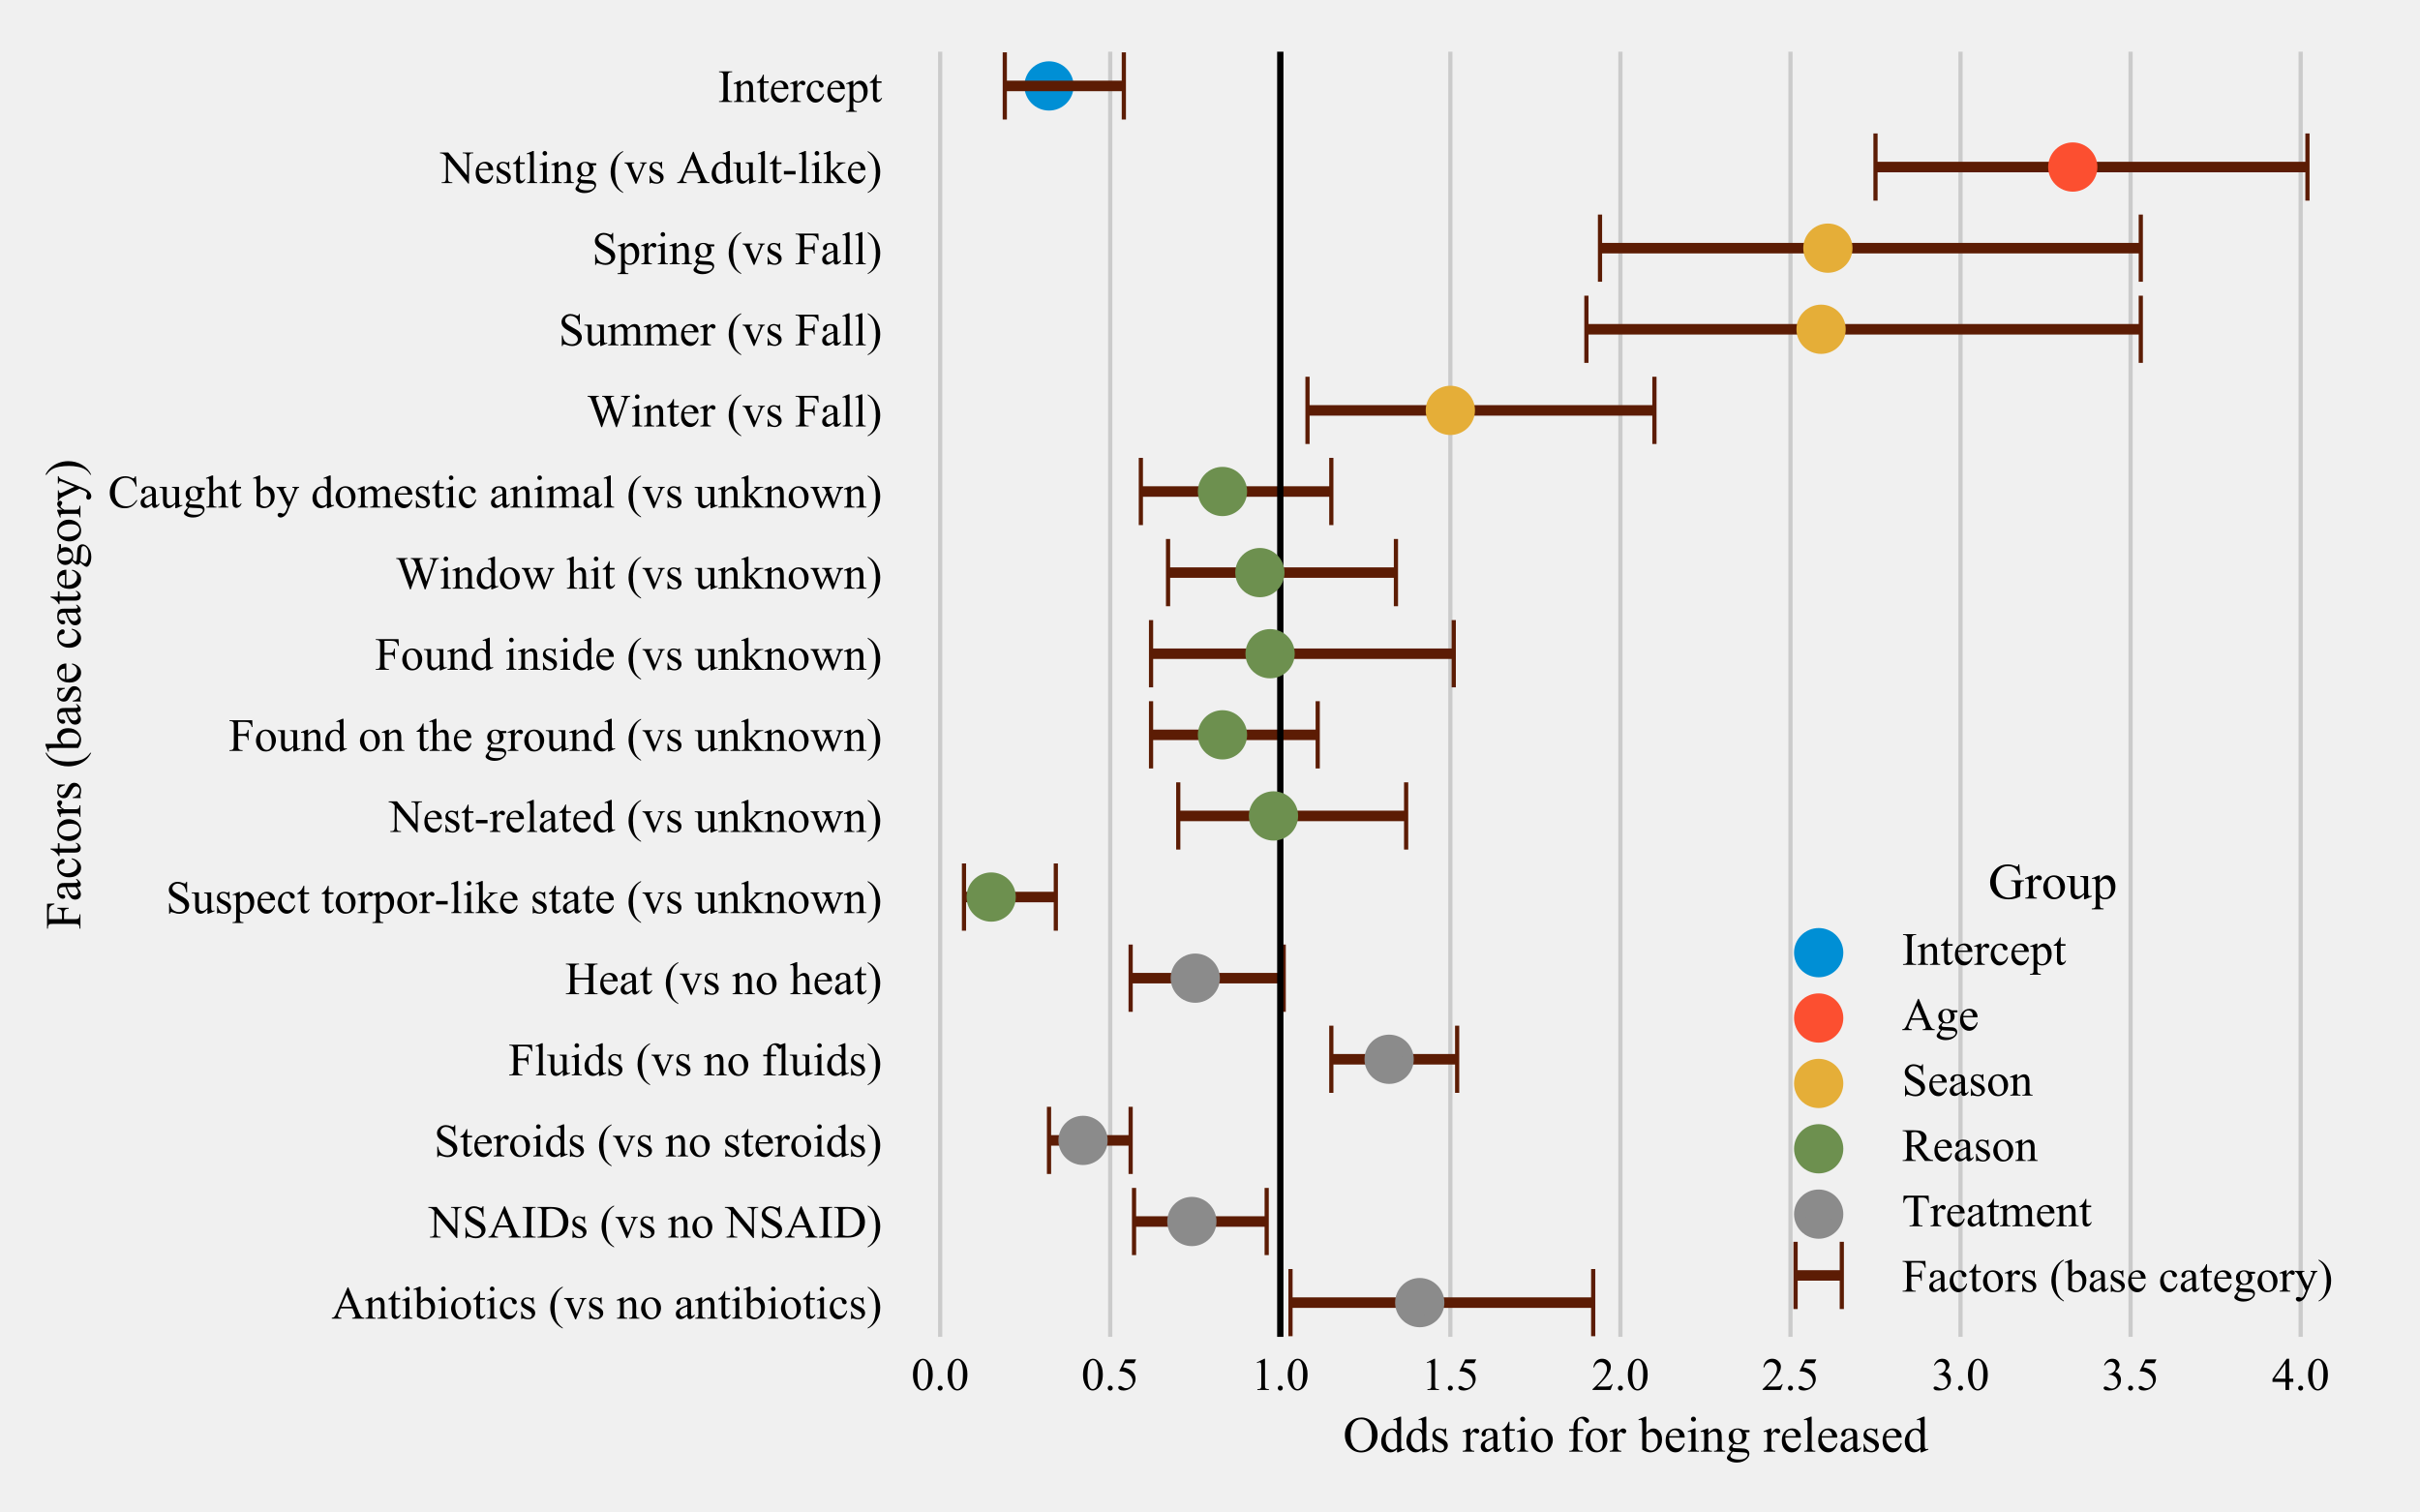 <?xml version="1.0" encoding="utf-8" standalone="no"?>
<!DOCTYPE svg PUBLIC "-//W3C//DTD SVG 1.1//EN"
  "http://www.w3.org/Graphics/SVG/1.1/DTD/svg11.dtd">
<!-- Created with matplotlib (http://matplotlib.org/) -->
<svg height="360pt" version="1.1" viewBox="0 0 576 360" width="576pt" xmlns="http://www.w3.org/2000/svg" xmlns:xlink="http://www.w3.org/1999/xlink">
 <defs>
  <style type="text/css">
*{stroke-linecap:butt;stroke-linejoin:round;}
  </style>
 </defs>
 <g id="figure_1">
  <g id="patch_1">
   <path d="M 0 360 
L 576 360 
L 576 0 
L 0 0 
z
" style="fill:#f0f0f0;"/>
  </g>
  <g id="axes_1">
   <g id="patch_2">
    <path d="M 213.456 319.7 
L 565.2 319.7 
L 565.2 10.8 
L 213.456 10.8 
z
" style="fill:#f0f0f0;"/>
   </g>
   <g id="matplotlib.axis_1">
    <g id="xtick_1">
     <g id="line2d_1">
      <path clip-path="url(#p8bf5dcd937)" d="M 223.778 319.7 
L 223.778 10.8 
" style="fill:none;stroke:#cbcbcb;"/>
     </g>
     <g id="line2d_2"/>
     <g id="text_1">
      <!-- 0.0 -->
      <defs>
       <path d="M 3.609 32.719 
Q 3.609 44.047 7.031 52.219 
Q 10.453 60.406 16.109 64.406 
Q 20.516 67.578 25.203 67.578 
Q 32.812 67.578 38.875 59.812 
Q 46.438 50.203 46.438 33.734 
Q 46.438 22.219 43.109 14.156 
Q 39.797 6.109 34.641 2.469 
Q 29.5 -1.172 24.703 -1.172 
Q 15.234 -1.172 8.938 10.016 
Q 3.609 19.438 3.609 32.719 
z
M 13.188 31.5 
Q 13.188 17.828 16.547 9.188 
Q 19.344 1.906 24.859 1.906 
Q 27.484 1.906 30.312 4.266 
Q 33.156 6.641 34.625 12.203 
Q 36.859 20.609 36.859 35.891 
Q 36.859 47.219 34.516 54.781 
Q 32.766 60.406 29.984 62.75 
Q 27.984 64.359 25.141 64.359 
Q 21.828 64.359 19.234 61.375 
Q 15.719 57.328 14.453 48.625 
Q 13.188 39.938 13.188 31.5 
z
" id="TimesNewRomanPSMT-30"/>
       <path d="M 12.5 9.469 
Q 14.797 9.469 16.359 7.875 
Q 17.922 6.297 17.922 4.047 
Q 17.922 1.812 16.328 0.219 
Q 14.75 -1.375 12.5 -1.375 
Q 10.25 -1.375 8.656 0.219 
Q 7.078 1.812 7.078 4.047 
Q 7.078 6.344 8.656 7.906 
Q 10.25 9.469 12.5 9.469 
z
" id="TimesNewRomanPSMT-2e"/>
      </defs>
      <g transform="translate(216.903 330.838)scale(0.11 -0.11)">
       <use xlink:href="#TimesNewRomanPSMT-30"/>
       <use x="50" xlink:href="#TimesNewRomanPSMT-2e"/>
       <use x="75" xlink:href="#TimesNewRomanPSMT-30"/>
      </g>
     </g>
    </g>
    <g id="xtick_2">
     <g id="line2d_3">
      <path clip-path="url(#p8bf5dcd937)" d="M 264.255 319.7 
L 264.255 10.8 
" style="fill:none;stroke:#cbcbcb;"/>
     </g>
     <g id="line2d_4"/>
     <g id="text_2">
      <!-- 0.5 -->
      <defs>
       <path d="M 43.406 66.219 
L 39.594 57.906 
L 19.672 57.906 
L 15.328 49.031 
Q 28.266 47.125 35.844 39.406 
Q 42.328 32.766 42.328 23.781 
Q 42.328 18.562 40.203 14.109 
Q 38.094 9.672 34.859 6.547 
Q 31.641 3.422 27.688 1.516 
Q 22.078 -1.172 16.156 -1.172 
Q 10.203 -1.172 7.484 0.844 
Q 4.781 2.875 4.781 5.328 
Q 4.781 6.688 5.906 7.734 
Q 7.031 8.797 8.734 8.797 
Q 10.016 8.797 10.969 8.406 
Q 11.922 8.016 14.203 6.391 
Q 17.875 3.859 21.625 3.859 
Q 27.344 3.859 31.656 8.172 
Q 35.984 12.5 35.984 18.703 
Q 35.984 24.703 32.125 29.906 
Q 28.266 35.109 21.484 37.938 
Q 16.156 40.141 6.984 40.484 
L 19.672 66.219 
z
" id="TimesNewRomanPSMT-35"/>
      </defs>
      <g transform="translate(257.38 330.838)scale(0.11 -0.11)">
       <use xlink:href="#TimesNewRomanPSMT-30"/>
       <use x="50" xlink:href="#TimesNewRomanPSMT-2e"/>
       <use x="75" xlink:href="#TimesNewRomanPSMT-35"/>
      </g>
     </g>
    </g>
    <g id="xtick_3">
     <g id="line2d_5">
      <path clip-path="url(#p8bf5dcd937)" d="M 304.732 319.7 
L 304.732 10.8 
" style="fill:none;stroke:#cbcbcb;"/>
     </g>
     <g id="line2d_6"/>
     <g id="text_3">
      <!-- 1.0 -->
      <defs>
       <path d="M 11.719 59.719 
L 27.828 67.578 
L 29.438 67.578 
L 29.438 11.672 
Q 29.438 6.109 29.906 4.734 
Q 30.375 3.375 31.828 2.641 
Q 33.297 1.906 37.797 1.812 
L 37.797 0 
L 12.891 0 
L 12.891 1.812 
Q 17.578 1.906 18.938 2.609 
Q 20.312 3.328 20.844 4.516 
Q 21.391 5.719 21.391 11.672 
L 21.391 47.406 
Q 21.391 54.641 20.906 56.688 
Q 20.562 58.25 19.656 58.984 
Q 18.75 59.719 17.484 59.719 
Q 15.672 59.719 12.453 58.203 
z
" id="TimesNewRomanPSMT-31"/>
      </defs>
      <g transform="translate(297.857 330.838)scale(0.11 -0.11)">
       <use xlink:href="#TimesNewRomanPSMT-31"/>
       <use x="50" xlink:href="#TimesNewRomanPSMT-2e"/>
       <use x="75" xlink:href="#TimesNewRomanPSMT-30"/>
      </g>
     </g>
    </g>
    <g id="xtick_4">
     <g id="line2d_7">
      <path clip-path="url(#p8bf5dcd937)" d="M 345.208 319.7 
L 345.208 10.8 
" style="fill:none;stroke:#cbcbcb;"/>
     </g>
     <g id="line2d_8"/>
     <g id="text_4">
      <!-- 1.5 -->
      <g transform="translate(338.333 330.838)scale(0.11 -0.11)">
       <use xlink:href="#TimesNewRomanPSMT-31"/>
       <use x="50" xlink:href="#TimesNewRomanPSMT-2e"/>
       <use x="75" xlink:href="#TimesNewRomanPSMT-35"/>
      </g>
     </g>
    </g>
    <g id="xtick_5">
     <g id="line2d_9">
      <path clip-path="url(#p8bf5dcd937)" d="M 385.685 319.7 
L 385.685 10.8 
" style="fill:none;stroke:#cbcbcb;"/>
     </g>
     <g id="line2d_10"/>
     <g id="text_5">
      <!-- 2.0 -->
      <defs>
       <path d="M 45.844 12.75 
L 41.219 0 
L 2.156 0 
L 2.156 1.812 
Q 19.391 17.531 26.422 27.484 
Q 33.453 37.453 33.453 45.703 
Q 33.453 52 29.594 56.047 
Q 25.734 60.109 20.359 60.109 
Q 15.484 60.109 11.594 57.25 
Q 7.719 54.391 5.859 48.875 
L 4.047 48.875 
Q 5.281 57.906 10.328 62.734 
Q 15.375 67.578 22.953 67.578 
Q 31 67.578 36.391 62.406 
Q 41.797 57.234 41.797 50.203 
Q 41.797 45.172 39.453 40.141 
Q 35.844 32.234 27.734 23.391 
Q 15.578 10.109 12.547 7.375 
L 29.828 7.375 
Q 35.109 7.375 37.234 7.766 
Q 39.359 8.156 41.062 9.344 
Q 42.781 10.547 44.047 12.75 
z
" id="TimesNewRomanPSMT-32"/>
      </defs>
      <g transform="translate(378.81 330.838)scale(0.11 -0.11)">
       <use xlink:href="#TimesNewRomanPSMT-32"/>
       <use x="50" xlink:href="#TimesNewRomanPSMT-2e"/>
       <use x="75" xlink:href="#TimesNewRomanPSMT-30"/>
      </g>
     </g>
    </g>
    <g id="xtick_6">
     <g id="line2d_11">
      <path clip-path="url(#p8bf5dcd937)" d="M 426.162 319.7 
L 426.162 10.8 
" style="fill:none;stroke:#cbcbcb;"/>
     </g>
     <g id="line2d_12"/>
     <g id="text_6">
      <!-- 2.5 -->
      <g transform="translate(419.287 330.838)scale(0.11 -0.11)">
       <use xlink:href="#TimesNewRomanPSMT-32"/>
       <use x="50" xlink:href="#TimesNewRomanPSMT-2e"/>
       <use x="75" xlink:href="#TimesNewRomanPSMT-35"/>
      </g>
     </g>
    </g>
    <g id="xtick_7">
     <g id="line2d_13">
      <path clip-path="url(#p8bf5dcd937)" d="M 466.639 319.7 
L 466.639 10.8 
" style="fill:none;stroke:#cbcbcb;"/>
     </g>
     <g id="line2d_14"/>
     <g id="text_7">
      <!-- 3.0 -->
      <defs>
       <path d="M 5.078 53.609 
Q 7.906 60.297 12.219 63.938 
Q 16.547 67.578 23 67.578 
Q 30.953 67.578 35.203 62.406 
Q 38.422 58.547 38.422 54.156 
Q 38.422 46.922 29.344 39.203 
Q 35.453 36.812 38.578 32.375 
Q 41.703 27.938 41.703 21.922 
Q 41.703 13.328 36.234 7.031 
Q 29.109 -1.172 15.578 -1.172 
Q 8.891 -1.172 6.469 0.484 
Q 4.047 2.156 4.047 4.047 
Q 4.047 5.469 5.188 6.547 
Q 6.344 7.625 7.953 7.625 
Q 9.188 7.625 10.453 7.234 
Q 11.281 6.984 14.203 5.438 
Q 17.141 3.906 18.266 3.609 
Q 20.062 3.078 22.125 3.078 
Q 27.094 3.078 30.781 6.938 
Q 34.469 10.797 34.469 16.062 
Q 34.469 19.922 32.766 23.578 
Q 31.5 26.312 29.984 27.734 
Q 27.875 29.688 24.219 31.266 
Q 20.562 32.859 16.75 32.859 
L 15.188 32.859 
L 15.188 34.328 
Q 19.047 34.812 22.922 37.109 
Q 26.812 39.406 28.562 42.625 
Q 30.328 45.844 30.328 49.703 
Q 30.328 54.734 27.172 57.828 
Q 24.031 60.938 19.344 60.938 
Q 11.766 60.938 6.688 52.828 
z
" id="TimesNewRomanPSMT-33"/>
      </defs>
      <g transform="translate(459.764 330.838)scale(0.11 -0.11)">
       <use xlink:href="#TimesNewRomanPSMT-33"/>
       <use x="50" xlink:href="#TimesNewRomanPSMT-2e"/>
       <use x="75" xlink:href="#TimesNewRomanPSMT-30"/>
      </g>
     </g>
    </g>
    <g id="xtick_8">
     <g id="line2d_15">
      <path clip-path="url(#p8bf5dcd937)" d="M 507.116 319.7 
L 507.116 10.8 
" style="fill:none;stroke:#cbcbcb;"/>
     </g>
     <g id="line2d_16"/>
     <g id="text_8">
      <!-- 3.5 -->
      <g transform="translate(500.241 330.838)scale(0.11 -0.11)">
       <use xlink:href="#TimesNewRomanPSMT-33"/>
       <use x="50" xlink:href="#TimesNewRomanPSMT-2e"/>
       <use x="75" xlink:href="#TimesNewRomanPSMT-35"/>
      </g>
     </g>
    </g>
    <g id="xtick_9">
     <g id="line2d_17">
      <path clip-path="url(#p8bf5dcd937)" d="M 547.593 319.7 
L 547.593 10.8 
" style="fill:none;stroke:#cbcbcb;"/>
     </g>
     <g id="line2d_18"/>
     <g id="text_9">
      <!-- 4.0 -->
      <defs>
       <path d="M 46.531 24.422 
L 46.531 17.484 
L 37.641 17.484 
L 37.641 0 
L 29.594 0 
L 29.594 17.484 
L 1.562 17.484 
L 1.562 23.734 
L 32.281 67.578 
L 37.641 67.578 
L 37.641 24.422 
z
M 29.594 24.422 
L 29.594 57.281 
L 6.344 24.422 
z
" id="TimesNewRomanPSMT-34"/>
      </defs>
      <g transform="translate(540.718 330.838)scale(0.11 -0.11)">
       <use xlink:href="#TimesNewRomanPSMT-34"/>
       <use x="50" xlink:href="#TimesNewRomanPSMT-2e"/>
       <use x="75" xlink:href="#TimesNewRomanPSMT-30"/>
      </g>
     </g>
    </g>
    <g id="text_10">
     <!-- Odds ratio for being released -->
     <defs>
      <path d="M 36.578 67.719 
Q 49.469 67.719 58.906 57.922 
Q 68.359 48.141 68.359 33.5 
Q 68.359 18.406 58.828 8.438 
Q 49.312 -1.516 35.797 -1.516 
Q 22.125 -1.516 12.812 8.203 
Q 3.516 17.922 3.516 33.344 
Q 3.516 49.125 14.266 59.078 
Q 23.578 67.719 36.578 67.719 
z
M 35.641 64.156 
Q 26.766 64.156 21.391 57.562 
Q 14.703 49.359 14.703 33.547 
Q 14.703 17.328 21.625 8.594 
Q 26.953 1.953 35.688 1.953 
Q 45.016 1.953 51.094 9.219 
Q 57.172 16.5 57.172 32.172 
Q 57.172 49.172 50.484 57.516 
Q 45.125 64.156 35.641 64.156 
z
" id="TimesNewRomanPSMT-4f"/>
      <path d="M 34.719 5.031 
Q 31.453 1.609 28.328 0.109 
Q 25.203 -1.375 21.578 -1.375 
Q 14.266 -1.375 8.797 4.75 
Q 3.328 10.891 3.328 20.516 
Q 3.328 30.125 9.375 38.109 
Q 15.438 46.094 24.953 46.094 
Q 30.859 46.094 34.719 42.328 
L 34.719 50.594 
Q 34.719 58.25 34.344 60 
Q 33.984 61.766 33.203 62.391 
Q 32.422 63.031 31.25 63.031 
Q 29.984 63.031 27.875 62.25 
L 27.25 63.969 
L 40.578 69.438 
L 42.781 69.438 
L 42.781 17.719 
Q 42.781 9.859 43.141 8.125 
Q 43.5 6.391 44.312 5.703 
Q 45.125 5.031 46.188 5.031 
Q 47.516 5.031 49.703 5.859 
L 50.25 4.156 
L 36.969 -1.375 
L 34.719 -1.375 
z
M 34.719 8.453 
L 34.719 31.5 
Q 34.422 34.812 32.953 37.547 
Q 31.5 40.281 29.078 41.672 
Q 26.656 43.062 24.359 43.062 
Q 20.062 43.062 16.703 39.203 
Q 12.25 34.125 12.25 24.359 
Q 12.25 14.5 16.547 9.25 
Q 20.844 4 26.125 4 
Q 30.562 4 34.719 8.453 
z
" id="TimesNewRomanPSMT-64"/>
      <path d="M 32.031 46.047 
L 32.031 30.812 
L 30.422 30.812 
Q 28.562 37.984 25.656 40.578 
Q 22.75 43.172 18.266 43.172 
Q 14.844 43.172 12.734 41.359 
Q 10.641 39.547 10.641 37.359 
Q 10.641 34.625 12.203 32.672 
Q 13.719 30.672 18.359 28.422 
L 25.484 24.953 
Q 35.406 20.125 35.406 12.203 
Q 35.406 6.109 30.781 2.359 
Q 26.172 -1.375 20.453 -1.375 
Q 16.359 -1.375 11.078 0.094 
Q 9.469 0.594 8.453 0.594 
Q 7.328 0.594 6.688 -0.688 
L 5.078 -0.688 
L 5.078 15.281 
L 6.688 15.281 
Q 8.062 8.453 11.906 4.984 
Q 15.766 1.516 20.562 1.516 
Q 23.922 1.516 26.047 3.484 
Q 28.172 5.469 28.172 8.25 
Q 28.172 11.625 25.797 13.922 
Q 23.438 16.219 16.359 19.734 
Q 9.281 23.25 7.078 26.078 
Q 4.891 28.859 4.891 33.109 
Q 4.891 38.625 8.672 42.328 
Q 12.453 46.047 18.453 46.047 
Q 21.094 46.047 24.859 44.922 
Q 27.344 44.188 28.172 44.188 
Q 28.953 44.188 29.391 44.531 
Q 29.828 44.875 30.422 46.047 
z
" id="TimesNewRomanPSMT-73"/>
      <path id="TimesNewRomanPSMT-20"/>
      <path d="M 16.219 46.047 
L 16.219 35.984 
Q 21.828 46.047 27.734 46.047 
Q 30.422 46.047 32.172 44.406 
Q 33.938 42.781 33.938 40.625 
Q 33.938 38.719 32.656 37.391 
Q 31.391 36.078 29.641 36.078 
Q 27.938 36.078 25.812 37.766 
Q 23.688 39.453 22.656 39.453 
Q 21.781 39.453 20.75 38.484 
Q 18.562 36.469 16.219 31.891 
L 16.219 10.453 
Q 16.219 6.734 17.141 4.828 
Q 17.781 3.516 19.391 2.641 
Q 21 1.766 24.031 1.766 
L 24.031 0 
L 1.125 0 
L 1.125 1.766 
Q 4.547 1.766 6.203 2.828 
Q 7.422 3.609 7.906 5.328 
Q 8.156 6.156 8.156 10.062 
L 8.156 27.391 
Q 8.156 35.203 7.828 36.688 
Q 7.516 38.188 6.656 38.859 
Q 5.812 39.547 4.547 39.547 
Q 3.031 39.547 1.125 38.812 
L 0.641 40.578 
L 14.156 46.047 
z
" id="TimesNewRomanPSMT-72"/>
      <path d="M 28.469 6.453 
Q 21.578 1.125 19.828 0.297 
Q 17.188 -0.922 14.203 -0.922 
Q 9.578 -0.922 6.562 2.25 
Q 3.562 5.422 3.562 10.594 
Q 3.562 13.875 5.031 16.266 
Q 7.031 19.578 11.984 22.5 
Q 16.938 25.438 28.469 29.641 
L 28.469 31.391 
Q 28.469 38.094 26.344 40.578 
Q 24.219 43.062 20.172 43.062 
Q 17.094 43.062 15.281 41.406 
Q 13.422 39.75 13.422 37.594 
L 13.531 34.766 
Q 13.531 32.516 12.375 31.297 
Q 11.234 30.078 9.375 30.078 
Q 7.562 30.078 6.422 31.344 
Q 5.281 32.625 5.281 34.812 
Q 5.281 39.016 9.578 42.531 
Q 13.875 46.047 21.625 46.047 
Q 27.594 46.047 31.391 44.047 
Q 34.281 42.531 35.641 39.312 
Q 36.531 37.203 36.531 30.719 
L 36.531 15.531 
Q 36.531 9.125 36.766 7.688 
Q 37.016 6.25 37.578 5.766 
Q 38.141 5.281 38.875 5.281 
Q 39.656 5.281 40.234 5.609 
Q 41.266 6.25 44.188 9.188 
L 44.188 6.453 
Q 38.719 -0.875 33.734 -0.875 
Q 31.344 -0.875 29.922 0.781 
Q 28.516 2.438 28.469 6.453 
z
M 28.469 9.625 
L 28.469 26.656 
Q 21.094 23.734 18.953 22.516 
Q 15.094 20.359 13.422 18.016 
Q 11.766 15.672 11.766 12.891 
Q 11.766 9.375 13.859 7.047 
Q 15.969 4.734 18.703 4.734 
Q 22.406 4.734 28.469 9.625 
z
" id="TimesNewRomanPSMT-61"/>
      <path d="M 16.109 59.422 
L 16.109 44.734 
L 26.562 44.734 
L 26.562 41.312 
L 16.109 41.312 
L 16.109 12.312 
Q 16.109 7.953 17.359 6.438 
Q 18.609 4.938 20.562 4.938 
Q 22.172 4.938 23.688 5.938 
Q 25.203 6.938 26.031 8.891 
L 27.938 8.891 
Q 26.219 4.109 23.094 1.688 
Q 19.969 -0.734 16.656 -0.734 
Q 14.406 -0.734 12.25 0.516 
Q 10.109 1.766 9.078 4.078 
Q 8.062 6.391 8.062 11.234 
L 8.062 41.312 
L 0.984 41.312 
L 0.984 42.922 
Q 3.656 44 6.469 46.562 
Q 9.281 49.125 11.469 52.641 
Q 12.594 54.5 14.594 59.422 
z
" id="TimesNewRomanPSMT-74"/>
      <path d="M 14.5 69.438 
Q 16.547 69.438 17.984 67.984 
Q 19.438 66.547 19.438 64.5 
Q 19.438 62.453 17.984 60.984 
Q 16.547 59.516 14.5 59.516 
Q 12.453 59.516 10.984 60.984 
Q 9.516 62.453 9.516 64.5 
Q 9.516 66.547 10.953 67.984 
Q 12.406 69.438 14.5 69.438 
z
M 18.562 46.047 
L 18.562 10.109 
Q 18.562 5.906 19.172 4.516 
Q 19.781 3.125 20.969 2.438 
Q 22.172 1.766 25.344 1.766 
L 25.344 0 
L 3.609 0 
L 3.609 1.766 
Q 6.891 1.766 8 2.391 
Q 9.125 3.031 9.781 4.484 
Q 10.453 5.953 10.453 10.109 
L 10.453 27.344 
Q 10.453 34.625 10.016 36.766 
Q 9.672 38.328 8.938 38.938 
Q 8.203 39.547 6.938 39.547 
Q 5.562 39.547 3.609 38.812 
L 2.938 40.578 
L 16.406 46.047 
z
" id="TimesNewRomanPSMT-69"/>
      <path d="M 25 46.047 
Q 35.156 46.047 41.312 38.328 
Q 46.531 31.734 46.531 23.188 
Q 46.531 17.188 43.641 11.031 
Q 40.766 4.891 35.719 1.75 
Q 30.672 -1.375 24.469 -1.375 
Q 14.359 -1.375 8.406 6.688 
Q 3.375 13.484 3.375 21.922 
Q 3.375 28.078 6.422 34.156 
Q 9.469 40.234 14.453 43.141 
Q 19.438 46.047 25 46.047 
z
M 23.484 42.875 
Q 20.906 42.875 18.281 41.328 
Q 15.672 39.797 14.062 35.938 
Q 12.453 32.078 12.453 26.031 
Q 12.453 16.266 16.328 9.172 
Q 20.219 2.094 26.562 2.094 
Q 31.297 2.094 34.375 6 
Q 37.453 9.906 37.453 19.438 
Q 37.453 31.344 32.328 38.188 
Q 28.859 42.875 23.484 42.875 
z
" id="TimesNewRomanPSMT-6f"/>
      <path d="M 20.609 41.219 
L 20.609 11.812 
Q 20.609 5.562 21.969 3.906 
Q 23.781 1.766 26.812 1.766 
L 30.859 1.766 
L 30.859 0 
L 4.156 0 
L 4.156 1.766 
L 6.156 1.766 
Q 8.109 1.766 9.719 2.734 
Q 11.328 3.719 11.938 5.375 
Q 12.547 7.031 12.547 11.812 
L 12.547 41.219 
L 3.859 41.219 
L 3.859 44.734 
L 12.547 44.734 
L 12.547 47.656 
Q 12.547 54.344 14.688 58.984 
Q 16.844 63.625 21.266 66.484 
Q 25.688 69.344 31.203 69.344 
Q 36.328 69.344 40.625 66.016 
Q 43.453 63.812 43.453 61.078 
Q 43.453 59.625 42.188 58.328 
Q 40.922 57.031 39.453 57.031 
Q 38.328 57.031 37.078 57.828 
Q 35.844 58.641 34.031 61.297 
Q 32.234 63.969 30.719 64.891 
Q 29.203 65.828 27.344 65.828 
Q 25.094 65.828 23.531 64.625 
Q 21.969 63.422 21.281 60.906 
Q 20.609 58.406 20.609 47.953 
L 20.609 44.734 
L 32.125 44.734 
L 32.125 41.219 
z
" id="TimesNewRomanPSMT-66"/>
      <path d="M 15.375 37.016 
Q 21.875 46.047 29.391 46.047 
Q 36.281 46.047 41.406 40.156 
Q 46.531 34.281 46.531 24.078 
Q 46.531 12.156 38.625 4.891 
Q 31.844 -1.375 23.484 -1.375 
Q 19.578 -1.375 15.547 0.047 
Q 11.531 1.469 7.328 4.297 
L 7.328 50.641 
Q 7.328 58.25 6.953 60 
Q 6.594 61.766 5.812 62.391 
Q 5.031 63.031 3.859 63.031 
Q 2.484 63.031 0.438 62.25 
L -0.25 63.969 
L 13.188 69.438 
L 15.375 69.438 
z
M 15.375 33.891 
L 15.375 7.125 
Q 17.875 4.688 20.531 3.438 
Q 23.188 2.203 25.984 2.203 
Q 30.422 2.203 34.25 7.078 
Q 38.094 11.969 38.094 21.297 
Q 38.094 29.891 34.25 34.5 
Q 30.422 39.109 25.531 39.109 
Q 22.953 39.109 20.359 37.797 
Q 18.406 36.812 15.375 33.891 
z
" id="TimesNewRomanPSMT-62"/>
      <path d="M 10.641 27.875 
Q 10.594 17.922 15.484 12.25 
Q 20.359 6.594 26.953 6.594 
Q 31.344 6.594 34.594 9 
Q 37.844 11.422 40.047 17.281 
L 41.547 16.312 
Q 40.531 9.625 35.594 4.125 
Q 30.672 -1.375 23.25 -1.375 
Q 15.188 -1.375 9.453 4.906 
Q 3.719 11.188 3.719 21.781 
Q 3.719 33.25 9.594 39.672 
Q 15.484 46.094 24.359 46.094 
Q 31.891 46.094 36.719 41.141 
Q 41.547 36.188 41.547 27.875 
z
M 10.641 30.719 
L 31.344 30.719 
Q 31.109 35.016 30.328 36.766 
Q 29.109 39.5 26.688 41.062 
Q 24.266 42.625 21.625 42.625 
Q 17.578 42.625 14.375 39.469 
Q 11.188 36.328 10.641 30.719 
z
" id="TimesNewRomanPSMT-65"/>
      <path d="M 16.156 36.578 
Q 24.031 46.047 31.156 46.047 
Q 34.812 46.047 37.453 44.219 
Q 40.094 42.391 41.656 38.188 
Q 42.719 35.25 42.719 29.203 
L 42.719 10.109 
Q 42.719 5.859 43.406 4.344 
Q 43.953 3.125 45.141 2.438 
Q 46.344 1.766 49.562 1.766 
L 49.562 0 
L 27.438 0 
L 27.438 1.766 
L 28.375 1.766 
Q 31.5 1.766 32.734 2.703 
Q 33.984 3.656 34.469 5.516 
Q 34.672 6.25 34.672 10.109 
L 34.672 28.422 
Q 34.672 34.516 33.078 37.281 
Q 31.5 40.047 27.734 40.047 
Q 21.922 40.047 16.156 33.688 
L 16.156 10.109 
Q 16.156 5.562 16.703 4.5 
Q 17.391 3.078 18.578 2.422 
Q 19.781 1.766 23.438 1.766 
L 23.438 0 
L 1.312 0 
L 1.312 1.766 
L 2.297 1.766 
Q 5.719 1.766 6.906 3.484 
Q 8.109 5.219 8.109 10.109 
L 8.109 26.703 
Q 8.109 34.766 7.734 36.516 
Q 7.375 38.281 6.609 38.906 
Q 5.859 39.547 4.594 39.547 
Q 3.219 39.547 1.312 38.812 
L 0.594 40.578 
L 14.062 46.047 
L 16.156 46.047 
z
" id="TimesNewRomanPSMT-6e"/>
      <path d="M 15.094 16.312 
Q 10.984 18.312 8.781 21.891 
Q 6.594 25.484 6.594 29.828 
Q 6.594 36.469 11.594 41.25 
Q 16.609 46.047 24.422 46.047 
Q 30.812 46.047 35.5 42.922 
L 44.969 42.922 
Q 47.078 42.922 47.406 42.797 
Q 47.75 42.672 47.906 42.391 
Q 48.188 41.938 48.188 40.828 
Q 48.188 39.547 47.953 39.062 
Q 47.797 38.812 47.438 38.672 
Q 47.078 38.531 44.969 38.531 
L 39.156 38.531 
Q 41.891 35.016 41.891 29.547 
Q 41.891 23.297 37.109 18.844 
Q 32.328 14.406 24.266 14.406 
Q 20.953 14.406 17.484 15.375 
Q 15.328 13.531 14.562 12.141 
Q 13.812 10.75 13.812 9.766 
Q 13.812 8.938 14.625 8.156 
Q 15.438 7.375 17.781 7.031 
Q 19.141 6.844 24.609 6.688 
Q 34.672 6.453 37.641 6 
Q 42.188 5.375 44.891 2.641 
Q 47.609 -0.094 47.609 -4.109 
Q 47.609 -9.625 42.438 -14.453 
Q 34.812 -21.578 22.562 -21.578 
Q 13.141 -21.578 6.641 -17.328 
Q 2.984 -14.891 2.984 -12.25 
Q 2.984 -11.078 3.516 -9.906 
Q 4.344 -8.109 6.938 -4.891 
Q 7.281 -4.438 11.922 0.391 
Q 9.375 1.906 8.328 3.094 
Q 7.281 4.297 7.281 5.812 
Q 7.281 7.516 8.672 9.812 
Q 10.062 12.109 15.094 16.312 
z
M 23.578 43.703 
Q 19.969 43.703 17.531 40.812 
Q 15.094 37.938 15.094 31.984 
Q 15.094 24.266 18.406 20.016 
Q 20.953 16.797 24.859 16.797 
Q 28.562 16.797 30.953 19.578 
Q 33.344 22.359 33.344 28.328 
Q 33.344 36.078 29.984 40.484 
Q 27.484 43.703 23.578 43.703 
z
M 14.594 0 
Q 12.312 -2.484 11.141 -4.625 
Q 9.969 -6.781 9.969 -8.594 
Q 9.969 -10.938 12.797 -12.703 
Q 17.672 -15.719 26.906 -15.719 
Q 35.688 -15.719 39.859 -12.609 
Q 44.047 -9.516 44.047 -6 
Q 44.047 -3.469 41.547 -2.391 
Q 39.016 -1.312 31.5 -1.125 
Q 20.516 -0.828 14.594 0 
z
" id="TimesNewRomanPSMT-67"/>
      <path d="M 18.5 69.438 
L 18.5 10.109 
Q 18.5 5.906 19.109 4.531 
Q 19.734 3.172 21 2.469 
Q 22.266 1.766 25.734 1.766 
L 25.734 0 
L 3.812 0 
L 3.812 1.766 
Q 6.891 1.766 8 2.391 
Q 9.125 3.031 9.766 4.484 
Q 10.406 5.953 10.406 10.109 
L 10.406 50.734 
Q 10.406 58.297 10.062 60.031 
Q 9.719 61.766 8.953 62.391 
Q 8.203 63.031 7.031 63.031 
Q 5.766 63.031 3.812 62.25 
L 2.984 63.969 
L 16.312 69.438 
z
" id="TimesNewRomanPSMT-6c"/>
     </defs>
     <g transform="translate(319.685 345.524)scale(0.12 -0.12)">
      <use xlink:href="#TimesNewRomanPSMT-4f"/>
      <use x="72.217" xlink:href="#TimesNewRomanPSMT-64"/>
      <use x="122.217" xlink:href="#TimesNewRomanPSMT-64"/>
      <use x="172.217" xlink:href="#TimesNewRomanPSMT-73"/>
      <use x="211.133" xlink:href="#TimesNewRomanPSMT-20"/>
      <use x="236.133" xlink:href="#TimesNewRomanPSMT-72"/>
      <use x="269.434" xlink:href="#TimesNewRomanPSMT-61"/>
      <use x="313.818" xlink:href="#TimesNewRomanPSMT-74"/>
      <use x="341.602" xlink:href="#TimesNewRomanPSMT-69"/>
      <use x="369.385" xlink:href="#TimesNewRomanPSMT-6f"/>
      <use x="419.385" xlink:href="#TimesNewRomanPSMT-20"/>
      <use x="444.385" xlink:href="#TimesNewRomanPSMT-66"/>
      <use x="477.686" xlink:href="#TimesNewRomanPSMT-6f"/>
      <use x="527.686" xlink:href="#TimesNewRomanPSMT-72"/>
      <use x="560.986" xlink:href="#TimesNewRomanPSMT-20"/>
      <use x="585.986" xlink:href="#TimesNewRomanPSMT-62"/>
      <use x="635.986" xlink:href="#TimesNewRomanPSMT-65"/>
      <use x="680.371" xlink:href="#TimesNewRomanPSMT-69"/>
      <use x="708.154" xlink:href="#TimesNewRomanPSMT-6e"/>
      <use x="758.154" xlink:href="#TimesNewRomanPSMT-67"/>
      <use x="808.154" xlink:href="#TimesNewRomanPSMT-20"/>
      <use x="833.154" xlink:href="#TimesNewRomanPSMT-72"/>
      <use x="866.455" xlink:href="#TimesNewRomanPSMT-65"/>
      <use x="910.84" xlink:href="#TimesNewRomanPSMT-6c"/>
      <use x="938.623" xlink:href="#TimesNewRomanPSMT-65"/>
      <use x="983.008" xlink:href="#TimesNewRomanPSMT-61"/>
      <use x="1027.393" xlink:href="#TimesNewRomanPSMT-73"/>
      <use x="1066.309" xlink:href="#TimesNewRomanPSMT-65"/>
      <use x="1110.693" xlink:href="#TimesNewRomanPSMT-64"/>
     </g>
    </g>
   </g>
   <g id="matplotlib.axis_2">
    <g id="ytick_1">
     <g id="line2d_19"/>
     <g id="text_11">
      <!-- Intercept -->
      <defs>
       <path d="M 30.859 1.812 
L 30.859 0 
L 2.484 0 
L 2.484 1.812 
L 4.828 1.812 
Q 8.938 1.812 10.797 4.203 
Q 11.969 5.766 11.969 11.719 
L 11.969 54.5 
Q 11.969 59.516 11.328 61.141 
Q 10.844 62.359 9.328 63.234 
Q 7.172 64.406 4.828 64.406 
L 2.484 64.406 
L 2.484 66.219 
L 30.859 66.219 
L 30.859 64.406 
L 28.469 64.406 
Q 24.422 64.406 22.562 62.016 
Q 21.344 60.453 21.344 54.5 
L 21.344 11.719 
Q 21.344 6.688 21.969 5.078 
Q 22.469 3.859 24.031 2.984 
Q 26.125 1.812 28.469 1.812 
z
" id="TimesNewRomanPSMT-49"/>
       <path d="M 41.109 17 
Q 39.312 8.156 34.031 3.391 
Q 28.766 -1.375 22.359 -1.375 
Q 14.75 -1.375 9.078 5.016 
Q 3.422 11.422 3.422 22.312 
Q 3.422 32.859 9.688 39.453 
Q 15.969 46.047 24.75 46.047 
Q 31.344 46.047 35.594 42.547 
Q 39.844 39.062 39.844 35.297 
Q 39.844 33.453 38.641 32.297 
Q 37.453 31.156 35.297 31.156 
Q 32.422 31.156 30.953 33.016 
Q 30.125 34.031 29.859 36.906 
Q 29.594 39.797 27.875 41.312 
Q 26.172 42.781 23.141 42.781 
Q 18.266 42.781 15.281 39.156 
Q 11.328 34.375 11.328 26.516 
Q 11.328 18.5 15.25 12.375 
Q 19.188 6.25 25.875 6.25 
Q 30.672 6.25 34.469 9.516 
Q 37.156 11.766 39.703 17.672 
z
" id="TimesNewRomanPSMT-63"/>
       <path d="M -0.094 40.281 
L 13.672 45.844 
L 15.531 45.844 
L 15.531 35.406 
Q 19 41.312 22.484 43.672 
Q 25.984 46.047 29.828 46.047 
Q 36.578 46.047 41.062 40.766 
Q 46.578 34.328 46.578 23.969 
Q 46.578 12.406 39.938 4.828 
Q 34.469 -1.375 26.172 -1.375 
Q 22.562 -1.375 19.922 -0.344 
Q 17.969 0.391 15.531 2.594 
L 15.531 -11.031 
Q 15.531 -15.625 16.094 -16.859 
Q 16.656 -18.109 18.047 -18.844 
Q 19.438 -19.578 23.094 -19.578 
L 23.094 -21.391 
L -0.344 -21.391 
L -0.344 -19.578 
L 0.875 -19.578 
Q 3.562 -19.625 5.469 -18.562 
Q 6.391 -18.016 6.906 -16.812 
Q 7.422 -15.625 7.422 -10.75 
L 7.422 31.547 
Q 7.422 35.891 7.031 37.062 
Q 6.641 38.234 5.781 38.812 
Q 4.938 39.406 3.469 39.406 
Q 2.297 39.406 0.484 38.719 
z
M 15.531 32.516 
L 15.531 15.828 
Q 15.531 10.406 15.969 8.688 
Q 16.656 5.859 19.312 3.703 
Q 21.969 1.562 26.031 1.562 
Q 30.906 1.562 33.938 5.375 
Q 37.891 10.359 37.891 19.391 
Q 37.891 29.641 33.406 35.156 
Q 30.281 38.969 25.984 38.969 
Q 23.641 38.969 21.344 37.797 
Q 19.578 36.922 15.531 32.516 
z
" id="TimesNewRomanPSMT-70"/>
      </defs>
      <g transform="translate(170.87 24.272)scale(0.11 -0.11)">
       <use xlink:href="#TimesNewRomanPSMT-49"/>
       <use x="33.301" xlink:href="#TimesNewRomanPSMT-6e"/>
       <use x="83.301" xlink:href="#TimesNewRomanPSMT-74"/>
       <use x="111.084" xlink:href="#TimesNewRomanPSMT-65"/>
       <use x="155.469" xlink:href="#TimesNewRomanPSMT-72"/>
       <use x="188.77" xlink:href="#TimesNewRomanPSMT-63"/>
       <use x="233.154" xlink:href="#TimesNewRomanPSMT-65"/>
       <use x="277.539" xlink:href="#TimesNewRomanPSMT-70"/>
       <use x="327.539" xlink:href="#TimesNewRomanPSMT-74"/>
      </g>
     </g>
    </g>
    <g id="ytick_2">
     <g id="line2d_20"/>
     <g id="text_12">
      <!-- Nestling (vs Adult-like) -->
      <defs>
       <path d="M -1.312 66.219 
L 16.656 66.219 
L 57.125 16.547 
L 57.125 54.734 
Q 57.125 60.844 55.766 62.359 
Q 53.953 64.406 50.047 64.406 
L 47.75 64.406 
L 47.75 66.219 
L 70.797 66.219 
L 70.797 64.406 
L 68.453 64.406 
Q 64.266 64.406 62.5 61.859 
Q 61.422 60.297 61.422 54.734 
L 61.422 -1.078 
L 59.672 -1.078 
L 16.016 52.25 
L 16.016 11.469 
Q 16.016 5.375 17.328 3.859 
Q 19.188 1.812 23.047 1.812 
L 25.391 1.812 
L 25.391 0 
L 2.344 0 
L 2.344 1.812 
L 4.641 1.812 
Q 8.891 1.812 10.641 4.344 
Q 11.719 5.906 11.719 11.469 
L 11.719 57.516 
Q 8.844 60.891 7.344 61.953 
Q 5.859 63.031 2.984 63.969 
Q 1.562 64.406 -1.312 64.406 
z
" id="TimesNewRomanPSMT-4e"/>
       <path d="M 31.062 -19.578 
L 31.062 -21.391 
Q 23.688 -17.672 18.75 -12.703 
Q 11.719 -5.609 7.906 4 
Q 4.109 13.625 4.109 23.969 
Q 4.109 39.109 11.578 51.578 
Q 19.047 64.062 31.062 69.438 
L 31.062 67.391 
Q 25.047 64.062 21.188 58.297 
Q 17.328 52.547 15.422 43.703 
Q 13.531 34.859 13.531 25.25 
Q 13.531 14.797 15.141 6.25 
Q 16.406 -0.484 18.203 -4.562 
Q 20.016 -8.641 23.062 -12.391 
Q 26.125 -16.156 31.062 -19.578 
z
" id="TimesNewRomanPSMT-28"/>
       <path d="M 0.828 44.734 
L 21.875 44.734 
L 21.875 42.922 
L 20.516 42.922 
Q 18.609 42.922 17.609 41.984 
Q 16.609 41.062 16.609 39.5 
Q 16.609 37.797 17.625 35.453 
L 28.031 10.75 
L 38.484 36.375 
Q 39.594 39.109 39.594 40.531 
Q 39.594 41.219 39.203 41.656 
Q 38.672 42.391 37.844 42.656 
Q 37.016 42.922 34.469 42.922 
L 34.469 44.734 
L 49.078 44.734 
L 49.078 42.922 
Q 46.531 42.719 45.562 41.891 
Q 43.844 40.438 42.484 37.016 
L 26.609 -1.375 
L 24.609 -1.375 
L 8.641 36.375 
Q 7.562 39.016 6.578 40.156 
Q 5.609 41.312 4.109 42.094 
Q 3.266 42.531 0.828 42.922 
z
" id="TimesNewRomanPSMT-76"/>
       <path d="M 45.75 22.172 
L 20.125 22.172 
L 15.625 11.719 
Q 13.969 7.859 13.969 5.953 
Q 13.969 4.438 15.406 3.297 
Q 16.844 2.156 21.625 1.812 
L 21.625 0 
L 0.781 0 
L 0.781 1.812 
Q 4.938 2.547 6.156 3.719 
Q 8.641 6.062 11.672 13.234 
L 34.969 67.719 
L 36.672 67.719 
L 59.719 12.641 
Q 62.5 6 64.766 4.016 
Q 67.047 2.047 71.094 1.812 
L 71.094 0 
L 44.969 0 
L 44.969 1.812 
Q 48.922 2 50.312 3.125 
Q 51.703 4.25 51.703 5.859 
Q 51.703 8.016 49.75 12.641 
z
M 44.391 25.781 
L 33.156 52.547 
L 21.625 25.781 
z
" id="TimesNewRomanPSMT-41"/>
       <path d="M 42.328 44.734 
L 42.328 17.625 
Q 42.328 9.859 42.688 8.125 
Q 43.062 6.391 43.859 5.703 
Q 44.672 5.031 45.75 5.031 
Q 47.266 5.031 49.172 5.859 
L 49.859 4.156 
L 36.469 -1.375 
L 34.281 -1.375 
L 34.281 8.109 
Q 28.516 1.859 25.484 0.234 
Q 22.469 -1.375 19.094 -1.375 
Q 15.328 -1.375 12.562 0.797 
Q 9.812 2.984 8.734 6.391 
Q 7.672 9.812 7.672 16.062 
L 7.672 36.031 
Q 7.672 39.203 6.984 40.422 
Q 6.297 41.656 4.953 42.312 
Q 3.609 42.969 0.094 42.922 
L 0.094 44.734 
L 15.766 44.734 
L 15.766 14.797 
Q 15.766 8.547 17.938 6.594 
Q 20.125 4.641 23.188 4.641 
Q 25.297 4.641 27.953 5.953 
Q 30.609 7.281 34.281 10.984 
L 34.281 36.328 
Q 34.281 40.141 32.891 41.484 
Q 31.5 42.828 27.094 42.922 
L 27.094 44.734 
z
" id="TimesNewRomanPSMT-75"/>
       <path d="M 4.047 26.125 
L 29.297 26.125 
L 29.297 18.75 
L 4.047 18.75 
z
" id="TimesNewRomanPSMT-2d"/>
       <path d="M 16.359 69.438 
L 16.359 24.953 
L 27.734 35.297 
Q 31.344 38.625 31.938 39.5 
Q 32.328 40.094 32.328 40.672 
Q 32.328 41.656 31.516 42.359 
Q 30.719 43.062 28.859 43.172 
L 28.859 44.734 
L 48.297 44.734 
L 48.297 43.172 
Q 44.281 43.062 41.625 41.938 
Q 38.969 40.828 35.797 37.938 
L 24.312 27.344 
L 35.797 12.844 
Q 40.578 6.844 42.234 5.219 
Q 44.578 2.938 46.344 2.25 
Q 47.562 1.766 50.594 1.766 
L 50.594 0 
L 28.859 0 
L 28.859 1.766 
Q 30.719 1.812 31.375 2.312 
Q 32.031 2.828 32.031 3.766 
Q 32.031 4.891 30.078 7.375 
L 16.359 24.906 
L 16.359 10.062 
Q 16.359 5.719 16.969 4.344 
Q 17.578 2.984 18.703 2.391 
Q 19.828 1.812 23.578 1.766 
L 23.578 0 
L 0.828 0 
L 0.828 1.766 
Q 4.25 1.766 5.953 2.594 
Q 6.984 3.125 7.516 4.25 
Q 8.25 5.859 8.25 9.812 
L 8.25 50.531 
Q 8.25 58.297 7.906 60.031 
Q 7.562 61.766 6.781 62.422 
Q 6 63.094 4.734 63.094 
Q 3.719 63.094 1.656 62.25 
L 0.828 63.969 
L 14.109 69.438 
z
" id="TimesNewRomanPSMT-6b"/>
       <path d="M 2.25 67.391 
L 2.25 69.438 
Q 9.672 65.766 14.594 60.797 
Q 21.578 53.656 25.391 44.062 
Q 29.203 34.469 29.203 24.078 
Q 29.203 8.938 21.75 -3.531 
Q 14.312 -16.016 2.25 -21.391 
L 2.25 -19.578 
Q 8.25 -16.219 12.125 -10.469 
Q 16.016 -4.734 17.891 4.125 
Q 19.781 12.984 19.781 22.609 
Q 19.781 33.016 18.172 41.609 
Q 16.938 48.344 15.109 52.391 
Q 13.281 56.453 10.25 60.203 
Q 7.234 63.969 2.25 67.391 
z
" id="TimesNewRomanPSMT-29"/>
      </defs>
      <g transform="translate(104.868 43.578)scale(0.11 -0.11)">
       <use xlink:href="#TimesNewRomanPSMT-4e"/>
       <use x="72.217" xlink:href="#TimesNewRomanPSMT-65"/>
       <use x="116.602" xlink:href="#TimesNewRomanPSMT-73"/>
       <use x="155.518" xlink:href="#TimesNewRomanPSMT-74"/>
       <use x="183.301" xlink:href="#TimesNewRomanPSMT-6c"/>
       <use x="211.084" xlink:href="#TimesNewRomanPSMT-69"/>
       <use x="238.867" xlink:href="#TimesNewRomanPSMT-6e"/>
       <use x="288.867" xlink:href="#TimesNewRomanPSMT-67"/>
       <use x="338.867" xlink:href="#TimesNewRomanPSMT-20"/>
       <use x="363.867" xlink:href="#TimesNewRomanPSMT-28"/>
       <use x="397.168" xlink:href="#TimesNewRomanPSMT-76"/>
       <use x="447.168" xlink:href="#TimesNewRomanPSMT-73"/>
       <use x="486.084" xlink:href="#TimesNewRomanPSMT-20"/>
       <use x="511.006" xlink:href="#TimesNewRomanPSMT-41"/>
       <use x="583.223" xlink:href="#TimesNewRomanPSMT-64"/>
       <use x="633.223" xlink:href="#TimesNewRomanPSMT-75"/>
       <use x="683.223" xlink:href="#TimesNewRomanPSMT-6c"/>
       <use x="711.006" xlink:href="#TimesNewRomanPSMT-74"/>
       <use x="738.789" xlink:href="#TimesNewRomanPSMT-2d"/>
       <use x="772.09" xlink:href="#TimesNewRomanPSMT-6c"/>
       <use x="799.873" xlink:href="#TimesNewRomanPSMT-69"/>
       <use x="827.656" xlink:href="#TimesNewRomanPSMT-6b"/>
       <use x="877.656" xlink:href="#TimesNewRomanPSMT-65"/>
       <use x="922.041" xlink:href="#TimesNewRomanPSMT-29"/>
      </g>
     </g>
    </g>
    <g id="ytick_3">
     <g id="line2d_21"/>
     <g id="text_13">
      <!-- Spring (vs Fall) -->
      <defs>
       <path d="M 45.844 67.719 
L 45.844 44.828 
L 44.047 44.828 
Q 43.172 51.422 40.891 55.328 
Q 38.625 59.234 34.422 61.516 
Q 30.219 63.812 25.734 63.812 
Q 20.656 63.812 17.328 60.719 
Q 14.016 57.625 14.016 53.656 
Q 14.016 50.641 16.109 48.141 
Q 19.141 44.484 30.516 38.375 
Q 39.797 33.406 43.188 30.734 
Q 46.578 28.078 48.406 24.453 
Q 50.25 20.844 50.25 16.891 
Q 50.25 9.375 44.406 3.922 
Q 38.578 -1.516 29.391 -1.516 
Q 26.516 -1.516 23.969 -1.078 
Q 22.469 -0.828 17.703 0.703 
Q 12.938 2.25 11.672 2.25 
Q 10.453 2.25 9.734 1.516 
Q 9.031 0.781 8.688 -1.516 
L 6.891 -1.516 
L 6.891 21.188 
L 8.688 21.188 
Q 9.969 14.062 12.109 10.516 
Q 14.266 6.984 18.672 4.641 
Q 23.094 2.297 28.375 2.297 
Q 34.469 2.297 38 5.516 
Q 41.547 8.734 41.547 13.141 
Q 41.547 15.578 40.203 18.062 
Q 38.875 20.562 36.031 22.703 
Q 34.125 24.172 25.625 28.922 
Q 17.141 33.688 13.547 36.516 
Q 9.969 39.359 8.109 42.766 
Q 6.25 46.188 6.25 50.297 
Q 6.25 57.422 11.719 62.562 
Q 17.188 67.719 25.641 67.719 
Q 30.906 67.719 36.812 65.141 
Q 39.547 63.922 40.672 63.922 
Q 41.938 63.922 42.75 64.672 
Q 43.562 65.438 44.047 67.719 
z
" id="TimesNewRomanPSMT-53"/>
       <path d="M 20.453 62.594 
L 20.453 36.578 
L 32.516 36.578 
Q 36.672 36.578 38.594 38.406 
Q 40.531 40.234 41.156 45.656 
L 42.969 45.656 
L 42.969 23.25 
L 41.156 23.25 
Q 41.109 27.094 40.156 28.906 
Q 39.203 30.719 37.516 31.609 
Q 35.844 32.516 32.516 32.516 
L 20.453 32.516 
L 20.453 11.719 
Q 20.453 6.688 21.094 5.078 
Q 21.578 3.859 23.141 2.984 
Q 25.297 1.812 27.641 1.812 
L 30.031 1.812 
L 30.031 0 
L 1.609 0 
L 1.609 1.812 
L 3.953 1.812 
Q 8.062 1.812 9.906 4.203 
Q 11.078 5.766 11.078 11.719 
L 11.078 54.5 
Q 11.078 59.516 10.453 61.141 
Q 9.969 62.359 8.453 63.234 
Q 6.344 64.406 3.953 64.406 
L 1.609 64.406 
L 1.609 66.219 
L 50.875 66.219 
L 51.516 51.656 
L 49.812 51.656 
Q 48.531 56.297 46.844 58.469 
Q 45.172 60.641 42.703 61.609 
Q 40.234 62.594 35.062 62.594 
z
" id="TimesNewRomanPSMT-46"/>
      </defs>
      <g transform="translate(140.902 62.885)scale(0.11 -0.11)">
       <use xlink:href="#TimesNewRomanPSMT-53"/>
       <use x="55.615" xlink:href="#TimesNewRomanPSMT-70"/>
       <use x="105.615" xlink:href="#TimesNewRomanPSMT-72"/>
       <use x="138.916" xlink:href="#TimesNewRomanPSMT-69"/>
       <use x="166.699" xlink:href="#TimesNewRomanPSMT-6e"/>
       <use x="216.699" xlink:href="#TimesNewRomanPSMT-67"/>
       <use x="266.699" xlink:href="#TimesNewRomanPSMT-20"/>
       <use x="291.699" xlink:href="#TimesNewRomanPSMT-28"/>
       <use x="325" xlink:href="#TimesNewRomanPSMT-76"/>
       <use x="375" xlink:href="#TimesNewRomanPSMT-73"/>
       <use x="413.916" xlink:href="#TimesNewRomanPSMT-20"/>
       <use x="438.916" xlink:href="#TimesNewRomanPSMT-46"/>
       <use x="494.531" xlink:href="#TimesNewRomanPSMT-61"/>
       <use x="538.916" xlink:href="#TimesNewRomanPSMT-6c"/>
       <use x="566.699" xlink:href="#TimesNewRomanPSMT-6c"/>
       <use x="594.482" xlink:href="#TimesNewRomanPSMT-29"/>
      </g>
     </g>
    </g>
    <g id="ytick_4">
     <g id="line2d_22"/>
     <g id="text_14">
      <!-- Summer (vs Fall) -->
      <defs>
       <path d="M 16.406 36.531 
Q 21.297 41.406 22.172 42.141 
Q 24.359 44 26.891 45.016 
Q 29.438 46.047 31.938 46.047 
Q 36.141 46.047 39.156 43.594 
Q 42.188 41.156 43.219 36.531 
Q 48.25 42.391 51.703 44.219 
Q 55.172 46.047 58.844 46.047 
Q 62.406 46.047 65.156 44.219 
Q 67.922 42.391 69.531 38.234 
Q 70.609 35.406 70.609 29.344 
L 70.609 10.109 
Q 70.609 5.906 71.234 4.344 
Q 71.734 3.266 73.047 2.516 
Q 74.359 1.766 77.344 1.766 
L 77.344 0 
L 55.281 0 
L 55.281 1.766 
L 56.203 1.766 
Q 59.078 1.766 60.688 2.875 
Q 61.812 3.656 62.312 5.375 
Q 62.5 6.203 62.5 10.109 
L 62.5 29.344 
Q 62.5 34.812 61.188 37.062 
Q 59.281 40.188 55.078 40.188 
Q 52.484 40.188 49.875 38.891 
Q 47.266 37.594 43.562 34.078 
L 43.453 33.547 
L 43.562 31.453 
L 43.562 10.109 
Q 43.562 5.516 44.062 4.391 
Q 44.578 3.266 45.984 2.516 
Q 47.406 1.766 50.828 1.766 
L 50.828 0 
L 28.219 0 
L 28.219 1.766 
Q 31.938 1.766 33.328 2.641 
Q 34.719 3.516 35.25 5.281 
Q 35.5 6.109 35.5 10.109 
L 35.5 29.344 
Q 35.5 34.812 33.891 37.203 
Q 31.734 40.328 27.875 40.328 
Q 25.25 40.328 22.656 38.922 
Q 18.609 36.766 16.406 34.078 
L 16.406 10.109 
Q 16.406 5.719 17.016 4.391 
Q 17.625 3.078 18.812 2.422 
Q 20.016 1.766 23.688 1.766 
L 23.688 0 
L 1.562 0 
L 1.562 1.766 
Q 4.641 1.766 5.859 2.422 
Q 7.078 3.078 7.703 4.516 
Q 8.344 5.953 8.344 10.109 
L 8.344 27.203 
Q 8.344 34.578 7.906 36.719 
Q 7.562 38.328 6.828 38.938 
Q 6.109 39.547 4.828 39.547 
Q 3.469 39.547 1.562 38.812 
L 0.828 40.578 
L 14.312 46.047 
L 16.406 46.047 
z
" id="TimesNewRomanPSMT-6d"/>
      </defs>
      <g transform="translate(132.963 82.191)scale(0.11 -0.11)">
       <use xlink:href="#TimesNewRomanPSMT-53"/>
       <use x="55.615" xlink:href="#TimesNewRomanPSMT-75"/>
       <use x="105.615" xlink:href="#TimesNewRomanPSMT-6d"/>
       <use x="183.398" xlink:href="#TimesNewRomanPSMT-6d"/>
       <use x="261.182" xlink:href="#TimesNewRomanPSMT-65"/>
       <use x="305.566" xlink:href="#TimesNewRomanPSMT-72"/>
       <use x="338.867" xlink:href="#TimesNewRomanPSMT-20"/>
       <use x="363.867" xlink:href="#TimesNewRomanPSMT-28"/>
       <use x="397.168" xlink:href="#TimesNewRomanPSMT-76"/>
       <use x="447.168" xlink:href="#TimesNewRomanPSMT-73"/>
       <use x="486.084" xlink:href="#TimesNewRomanPSMT-20"/>
       <use x="511.084" xlink:href="#TimesNewRomanPSMT-46"/>
       <use x="566.699" xlink:href="#TimesNewRomanPSMT-61"/>
       <use x="611.084" xlink:href="#TimesNewRomanPSMT-6c"/>
       <use x="638.867" xlink:href="#TimesNewRomanPSMT-6c"/>
       <use x="666.65" xlink:href="#TimesNewRomanPSMT-29"/>
      </g>
     </g>
    </g>
    <g id="ytick_5">
     <g id="line2d_23"/>
     <g id="text_15">
      <!-- Winter (vs Fall) -->
      <defs>
       <path d="M 93.609 66.219 
L 93.609 64.406 
Q 91.016 64.406 89.406 63.469 
Q 87.797 62.547 86.328 60.016 
Q 85.359 58.297 83.25 51.859 
L 64.797 -1.516 
L 62.844 -1.516 
L 47.75 40.828 
L 32.766 -1.516 
L 31 -1.516 
L 11.328 53.469 
Q 9.125 59.625 8.547 60.75 
Q 7.562 62.594 5.875 63.5 
Q 4.203 64.406 1.312 64.406 
L 1.312 66.219 
L 25.828 66.219 
L 25.828 64.406 
L 24.656 64.406 
Q 22.078 64.406 20.703 63.234 
Q 19.344 62.062 19.344 60.406 
Q 19.344 58.688 21.484 52.547 
L 34.516 15.375 
L 45.516 46.969 
L 43.562 52.547 
L 42 56.984 
Q 40.969 59.422 39.703 61.281 
Q 39.062 62.203 38.141 62.844 
Q 36.922 63.719 35.688 64.109 
Q 34.766 64.406 32.766 64.406 
L 32.766 66.219 
L 58.547 66.219 
L 58.547 64.406 
L 56.781 64.406 
Q 54.047 64.406 52.781 63.234 
Q 51.516 62.062 51.516 60.062 
Q 51.516 57.562 53.719 51.375 
L 66.406 15.375 
L 79 51.859 
Q 81.156 57.906 81.156 60.25 
Q 81.156 61.375 80.438 62.344 
Q 79.734 63.328 78.656 63.719 
Q 76.812 64.406 73.828 64.406 
L 73.828 66.219 
z
" id="TimesNewRomanPSMT-57"/>
      </defs>
      <g transform="translate(139.704 101.497)scale(0.11 -0.11)">
       <use xlink:href="#TimesNewRomanPSMT-57"/>
       <use x="94.322" xlink:href="#TimesNewRomanPSMT-69"/>
       <use x="122.105" xlink:href="#TimesNewRomanPSMT-6e"/>
       <use x="172.105" xlink:href="#TimesNewRomanPSMT-74"/>
       <use x="199.889" xlink:href="#TimesNewRomanPSMT-65"/>
       <use x="244.273" xlink:href="#TimesNewRomanPSMT-72"/>
       <use x="277.574" xlink:href="#TimesNewRomanPSMT-20"/>
       <use x="302.574" xlink:href="#TimesNewRomanPSMT-28"/>
       <use x="335.875" xlink:href="#TimesNewRomanPSMT-76"/>
       <use x="385.875" xlink:href="#TimesNewRomanPSMT-73"/>
       <use x="424.791" xlink:href="#TimesNewRomanPSMT-20"/>
       <use x="449.791" xlink:href="#TimesNewRomanPSMT-46"/>
       <use x="505.406" xlink:href="#TimesNewRomanPSMT-61"/>
       <use x="549.791" xlink:href="#TimesNewRomanPSMT-6c"/>
       <use x="577.574" xlink:href="#TimesNewRomanPSMT-6c"/>
       <use x="605.357" xlink:href="#TimesNewRomanPSMT-29"/>
      </g>
     </g>
    </g>
    <g id="ytick_6">
     <g id="line2d_24"/>
     <g id="text_16">
      <!-- Caught by domestic animal (vs unknown) -->
      <defs>
       <path d="M 60.203 67.719 
L 61.719 45.219 
L 60.203 45.219 
Q 57.172 55.328 51.562 59.766 
Q 45.953 64.203 38.094 64.203 
Q 31.5 64.203 26.172 60.859 
Q 20.844 57.516 17.797 50.188 
Q 14.75 42.875 14.75 31.984 
Q 14.75 23 17.625 16.406 
Q 20.516 9.812 26.297 6.297 
Q 32.078 2.781 39.5 2.781 
Q 45.953 2.781 50.875 5.531 
Q 55.812 8.297 61.719 16.5 
L 63.234 15.531 
Q 58.25 6.688 51.609 2.578 
Q 44.969 -1.516 35.844 -1.516 
Q 19.391 -1.516 10.359 10.688 
Q 3.609 19.781 3.609 32.078 
Q 3.609 42 8.047 50.297 
Q 12.5 58.594 20.281 63.156 
Q 28.078 67.719 37.312 67.719 
Q 44.484 67.719 51.469 64.203 
Q 53.516 63.141 54.391 63.141 
Q 55.719 63.141 56.688 64.062 
Q 57.953 65.375 58.5 67.719 
z
" id="TimesNewRomanPSMT-43"/>
       <path d="M 16.266 69.438 
L 16.266 36.719 
Q 21.688 42.672 24.859 44.359 
Q 28.031 46.047 31.203 46.047 
Q 35.016 46.047 37.75 43.938 
Q 40.484 41.844 41.797 37.359 
Q 42.719 34.234 42.719 25.922 
L 42.719 10.109 
Q 42.719 5.859 43.406 4.297 
Q 43.891 3.125 45.062 2.438 
Q 46.234 1.766 49.359 1.766 
L 49.359 0 
L 27.391 0 
L 27.391 1.766 
L 28.422 1.766 
Q 31.547 1.766 32.766 2.703 
Q 33.984 3.656 34.469 5.516 
Q 34.625 6.297 34.625 10.109 
L 34.625 25.922 
Q 34.625 33.25 33.859 35.547 
Q 33.109 37.844 31.438 38.984 
Q 29.781 40.141 27.438 40.141 
Q 25.047 40.141 22.453 38.859 
Q 19.875 37.594 16.266 33.734 
L 16.266 10.109 
Q 16.266 5.516 16.766 4.391 
Q 17.281 3.266 18.672 2.516 
Q 20.062 1.766 23.484 1.766 
L 23.484 0 
L 1.312 0 
L 1.312 1.766 
Q 4.297 1.766 6 2.688 
Q 6.984 3.172 7.562 4.531 
Q 8.156 5.906 8.156 10.109 
L 8.156 50.594 
Q 8.156 58.25 7.781 60 
Q 7.422 61.766 6.656 62.391 
Q 5.906 63.031 4.641 63.031 
Q 3.609 63.031 1.312 62.25 
L 0.641 63.969 
L 14.016 69.438 
z
" id="TimesNewRomanPSMT-68"/>
       <path d="M 0.594 44.734 
L 21.438 44.734 
L 21.438 42.922 
L 20.406 42.922 
Q 18.219 42.922 17.109 41.969 
Q 16.016 41.016 16.016 39.594 
Q 16.016 37.703 17.625 34.328 
L 28.516 11.766 
L 38.531 36.469 
Q 39.359 38.484 39.359 40.438 
Q 39.359 41.312 39.016 41.75 
Q 38.625 42.281 37.797 42.594 
Q 36.969 42.922 34.859 42.922 
L 34.859 44.734 
L 49.422 44.734 
L 49.422 42.922 
Q 47.609 42.719 46.625 42.125 
Q 45.656 41.547 44.484 39.938 
Q 44.047 39.266 42.828 36.188 
L 24.609 -8.453 
Q 21.969 -14.938 17.688 -18.25 
Q 13.422 -21.578 9.469 -21.578 
Q 6.594 -21.578 4.734 -19.922 
Q 2.875 -18.266 2.875 -16.109 
Q 2.875 -14.062 4.219 -12.812 
Q 5.562 -11.578 7.906 -11.578 
Q 9.516 -11.578 12.312 -12.641 
Q 14.266 -13.375 14.75 -13.375 
Q 16.219 -13.375 17.938 -11.859 
Q 19.672 -10.359 21.438 -6 
L 24.609 1.766 
L 8.547 35.5 
Q 7.812 37.016 6.203 39.266 
Q 4.984 40.969 4.203 41.547 
Q 3.078 42.328 0.594 42.922 
z
" id="TimesNewRomanPSMT-79"/>
       <path d="M 0.641 44.734 
L 19.391 44.734 
L 19.391 42.922 
Q 16.797 42.719 15.984 41.984 
Q 15.188 41.266 15.188 39.891 
Q 15.188 38.375 16.016 36.234 
L 25.594 10.5 
L 35.203 31.453 
L 32.672 38.031 
Q 31.5 40.969 29.594 42.094 
Q 28.516 42.781 25.594 42.922 
L 25.594 44.734 
L 46.875 44.734 
L 46.875 42.922 
Q 43.359 42.781 41.891 41.656 
Q 40.922 40.875 40.922 39.156 
Q 40.922 38.188 41.312 37.156 
L 51.469 11.469 
L 60.891 36.234 
Q 61.859 38.875 61.859 40.438 
Q 61.859 41.359 60.906 42.094 
Q 59.969 42.828 57.172 42.922 
L 57.172 44.734 
L 71.297 44.734 
L 71.297 42.922 
Q 67.047 42.281 65.047 37.156 
L 50.094 -1.375 
L 48.094 -1.375 
L 36.922 27.203 
L 23.875 -1.375 
L 22.078 -1.375 
L 7.719 36.234 
Q 6.297 39.797 4.922 41.031 
Q 3.562 42.281 0.641 42.922 
z
" id="TimesNewRomanPSMT-77"/>
      </defs>
      <g transform="translate(25.73 120.803)scale(0.11 -0.11)">
       <use xlink:href="#TimesNewRomanPSMT-43"/>
       <use x="66.699" xlink:href="#TimesNewRomanPSMT-61"/>
       <use x="111.084" xlink:href="#TimesNewRomanPSMT-75"/>
       <use x="161.084" xlink:href="#TimesNewRomanPSMT-67"/>
       <use x="211.084" xlink:href="#TimesNewRomanPSMT-68"/>
       <use x="261.084" xlink:href="#TimesNewRomanPSMT-74"/>
       <use x="288.867" xlink:href="#TimesNewRomanPSMT-20"/>
       <use x="313.867" xlink:href="#TimesNewRomanPSMT-62"/>
       <use x="363.867" xlink:href="#TimesNewRomanPSMT-79"/>
       <use x="413.867" xlink:href="#TimesNewRomanPSMT-20"/>
       <use x="438.867" xlink:href="#TimesNewRomanPSMT-64"/>
       <use x="488.867" xlink:href="#TimesNewRomanPSMT-6f"/>
       <use x="538.867" xlink:href="#TimesNewRomanPSMT-6d"/>
       <use x="616.65" xlink:href="#TimesNewRomanPSMT-65"/>
       <use x="661.035" xlink:href="#TimesNewRomanPSMT-73"/>
       <use x="699.951" xlink:href="#TimesNewRomanPSMT-74"/>
       <use x="727.734" xlink:href="#TimesNewRomanPSMT-69"/>
       <use x="755.518" xlink:href="#TimesNewRomanPSMT-63"/>
       <use x="799.902" xlink:href="#TimesNewRomanPSMT-20"/>
       <use x="824.902" xlink:href="#TimesNewRomanPSMT-61"/>
       <use x="869.287" xlink:href="#TimesNewRomanPSMT-6e"/>
       <use x="919.287" xlink:href="#TimesNewRomanPSMT-69"/>
       <use x="947.07" xlink:href="#TimesNewRomanPSMT-6d"/>
       <use x="1024.854" xlink:href="#TimesNewRomanPSMT-61"/>
       <use x="1069.238" xlink:href="#TimesNewRomanPSMT-6c"/>
       <use x="1097.021" xlink:href="#TimesNewRomanPSMT-20"/>
       <use x="1122.021" xlink:href="#TimesNewRomanPSMT-28"/>
       <use x="1155.322" xlink:href="#TimesNewRomanPSMT-76"/>
       <use x="1205.322" xlink:href="#TimesNewRomanPSMT-73"/>
       <use x="1244.238" xlink:href="#TimesNewRomanPSMT-20"/>
       <use x="1269.238" xlink:href="#TimesNewRomanPSMT-75"/>
       <use x="1319.238" xlink:href="#TimesNewRomanPSMT-6e"/>
       <use x="1369.238" xlink:href="#TimesNewRomanPSMT-6b"/>
       <use x="1419.238" xlink:href="#TimesNewRomanPSMT-6e"/>
       <use x="1469.238" xlink:href="#TimesNewRomanPSMT-6f"/>
       <use x="1519.238" xlink:href="#TimesNewRomanPSMT-77"/>
       <use x="1591.455" xlink:href="#TimesNewRomanPSMT-6e"/>
       <use x="1641.455" xlink:href="#TimesNewRomanPSMT-29"/>
      </g>
     </g>
    </g>
    <g id="ytick_7">
     <g id="line2d_25"/>
     <g id="text_17">
      <!-- Window hit (vs unknown) -->
      <g transform="translate(94.168 140.11)scale(0.11 -0.11)">
       <use xlink:href="#TimesNewRomanPSMT-57"/>
       <use x="94.322" xlink:href="#TimesNewRomanPSMT-69"/>
       <use x="122.105" xlink:href="#TimesNewRomanPSMT-6e"/>
       <use x="172.105" xlink:href="#TimesNewRomanPSMT-64"/>
       <use x="222.105" xlink:href="#TimesNewRomanPSMT-6f"/>
       <use x="272.105" xlink:href="#TimesNewRomanPSMT-77"/>
       <use x="344.322" xlink:href="#TimesNewRomanPSMT-20"/>
       <use x="369.322" xlink:href="#TimesNewRomanPSMT-68"/>
       <use x="419.322" xlink:href="#TimesNewRomanPSMT-69"/>
       <use x="447.105" xlink:href="#TimesNewRomanPSMT-74"/>
       <use x="474.889" xlink:href="#TimesNewRomanPSMT-20"/>
       <use x="499.889" xlink:href="#TimesNewRomanPSMT-28"/>
       <use x="533.189" xlink:href="#TimesNewRomanPSMT-76"/>
       <use x="583.189" xlink:href="#TimesNewRomanPSMT-73"/>
       <use x="622.105" xlink:href="#TimesNewRomanPSMT-20"/>
       <use x="647.105" xlink:href="#TimesNewRomanPSMT-75"/>
       <use x="697.105" xlink:href="#TimesNewRomanPSMT-6e"/>
       <use x="747.105" xlink:href="#TimesNewRomanPSMT-6b"/>
       <use x="797.105" xlink:href="#TimesNewRomanPSMT-6e"/>
       <use x="847.105" xlink:href="#TimesNewRomanPSMT-6f"/>
       <use x="897.105" xlink:href="#TimesNewRomanPSMT-77"/>
       <use x="969.322" xlink:href="#TimesNewRomanPSMT-6e"/>
       <use x="1019.322" xlink:href="#TimesNewRomanPSMT-29"/>
      </g>
     </g>
    </g>
    <g id="ytick_8">
     <g id="line2d_26"/>
     <g id="text_18">
      <!-- Found inside (vs unknown) -->
      <g transform="translate(89.262 159.416)scale(0.11 -0.11)">
       <use xlink:href="#TimesNewRomanPSMT-46"/>
       <use x="55.615" xlink:href="#TimesNewRomanPSMT-6f"/>
       <use x="105.615" xlink:href="#TimesNewRomanPSMT-75"/>
       <use x="155.615" xlink:href="#TimesNewRomanPSMT-6e"/>
       <use x="205.615" xlink:href="#TimesNewRomanPSMT-64"/>
       <use x="255.615" xlink:href="#TimesNewRomanPSMT-20"/>
       <use x="280.615" xlink:href="#TimesNewRomanPSMT-69"/>
       <use x="308.398" xlink:href="#TimesNewRomanPSMT-6e"/>
       <use x="358.398" xlink:href="#TimesNewRomanPSMT-73"/>
       <use x="397.314" xlink:href="#TimesNewRomanPSMT-69"/>
       <use x="425.098" xlink:href="#TimesNewRomanPSMT-64"/>
       <use x="475.098" xlink:href="#TimesNewRomanPSMT-65"/>
       <use x="519.482" xlink:href="#TimesNewRomanPSMT-20"/>
       <use x="544.482" xlink:href="#TimesNewRomanPSMT-28"/>
       <use x="577.783" xlink:href="#TimesNewRomanPSMT-76"/>
       <use x="627.783" xlink:href="#TimesNewRomanPSMT-73"/>
       <use x="666.699" xlink:href="#TimesNewRomanPSMT-20"/>
       <use x="691.699" xlink:href="#TimesNewRomanPSMT-75"/>
       <use x="741.699" xlink:href="#TimesNewRomanPSMT-6e"/>
       <use x="791.699" xlink:href="#TimesNewRomanPSMT-6b"/>
       <use x="841.699" xlink:href="#TimesNewRomanPSMT-6e"/>
       <use x="891.699" xlink:href="#TimesNewRomanPSMT-6f"/>
       <use x="941.699" xlink:href="#TimesNewRomanPSMT-77"/>
       <use x="1013.916" xlink:href="#TimesNewRomanPSMT-6e"/>
       <use x="1063.916" xlink:href="#TimesNewRomanPSMT-29"/>
      </g>
     </g>
    </g>
    <g id="ytick_9">
     <g id="line2d_27"/>
     <g id="text_19">
      <!-- Found on the ground (vs unknown) -->
      <g transform="translate(54.437 178.722)scale(0.11 -0.11)">
       <use xlink:href="#TimesNewRomanPSMT-46"/>
       <use x="55.615" xlink:href="#TimesNewRomanPSMT-6f"/>
       <use x="105.615" xlink:href="#TimesNewRomanPSMT-75"/>
       <use x="155.615" xlink:href="#TimesNewRomanPSMT-6e"/>
       <use x="205.615" xlink:href="#TimesNewRomanPSMT-64"/>
       <use x="255.615" xlink:href="#TimesNewRomanPSMT-20"/>
       <use x="280.615" xlink:href="#TimesNewRomanPSMT-6f"/>
       <use x="330.615" xlink:href="#TimesNewRomanPSMT-6e"/>
       <use x="380.615" xlink:href="#TimesNewRomanPSMT-20"/>
       <use x="405.615" xlink:href="#TimesNewRomanPSMT-74"/>
       <use x="433.398" xlink:href="#TimesNewRomanPSMT-68"/>
       <use x="483.398" xlink:href="#TimesNewRomanPSMT-65"/>
       <use x="527.783" xlink:href="#TimesNewRomanPSMT-20"/>
       <use x="552.783" xlink:href="#TimesNewRomanPSMT-67"/>
       <use x="602.783" xlink:href="#TimesNewRomanPSMT-72"/>
       <use x="636.084" xlink:href="#TimesNewRomanPSMT-6f"/>
       <use x="686.084" xlink:href="#TimesNewRomanPSMT-75"/>
       <use x="736.084" xlink:href="#TimesNewRomanPSMT-6e"/>
       <use x="786.084" xlink:href="#TimesNewRomanPSMT-64"/>
       <use x="836.084" xlink:href="#TimesNewRomanPSMT-20"/>
       <use x="861.084" xlink:href="#TimesNewRomanPSMT-28"/>
       <use x="894.385" xlink:href="#TimesNewRomanPSMT-76"/>
       <use x="944.385" xlink:href="#TimesNewRomanPSMT-73"/>
       <use x="983.301" xlink:href="#TimesNewRomanPSMT-20"/>
       <use x="1008.301" xlink:href="#TimesNewRomanPSMT-75"/>
       <use x="1058.301" xlink:href="#TimesNewRomanPSMT-6e"/>
       <use x="1108.301" xlink:href="#TimesNewRomanPSMT-6b"/>
       <use x="1158.301" xlink:href="#TimesNewRomanPSMT-6e"/>
       <use x="1208.301" xlink:href="#TimesNewRomanPSMT-6f"/>
       <use x="1258.301" xlink:href="#TimesNewRomanPSMT-77"/>
       <use x="1330.518" xlink:href="#TimesNewRomanPSMT-6e"/>
       <use x="1380.518" xlink:href="#TimesNewRomanPSMT-29"/>
      </g>
     </g>
    </g>
    <g id="ytick_10">
     <g id="line2d_28"/>
     <g id="text_20">
      <!-- Nest-related (vs unknown) -->
      <g transform="translate(92.655 198.028)scale(0.11 -0.11)">
       <use xlink:href="#TimesNewRomanPSMT-4e"/>
       <use x="72.217" xlink:href="#TimesNewRomanPSMT-65"/>
       <use x="116.602" xlink:href="#TimesNewRomanPSMT-73"/>
       <use x="155.518" xlink:href="#TimesNewRomanPSMT-74"/>
       <use x="183.301" xlink:href="#TimesNewRomanPSMT-2d"/>
       <use x="216.602" xlink:href="#TimesNewRomanPSMT-72"/>
       <use x="249.902" xlink:href="#TimesNewRomanPSMT-65"/>
       <use x="294.287" xlink:href="#TimesNewRomanPSMT-6c"/>
       <use x="322.07" xlink:href="#TimesNewRomanPSMT-61"/>
       <use x="366.455" xlink:href="#TimesNewRomanPSMT-74"/>
       <use x="394.238" xlink:href="#TimesNewRomanPSMT-65"/>
       <use x="438.623" xlink:href="#TimesNewRomanPSMT-64"/>
       <use x="488.623" xlink:href="#TimesNewRomanPSMT-20"/>
       <use x="513.623" xlink:href="#TimesNewRomanPSMT-28"/>
       <use x="546.924" xlink:href="#TimesNewRomanPSMT-76"/>
       <use x="596.924" xlink:href="#TimesNewRomanPSMT-73"/>
       <use x="635.84" xlink:href="#TimesNewRomanPSMT-20"/>
       <use x="660.84" xlink:href="#TimesNewRomanPSMT-75"/>
       <use x="710.84" xlink:href="#TimesNewRomanPSMT-6e"/>
       <use x="760.84" xlink:href="#TimesNewRomanPSMT-6b"/>
       <use x="810.84" xlink:href="#TimesNewRomanPSMT-6e"/>
       <use x="860.84" xlink:href="#TimesNewRomanPSMT-6f"/>
       <use x="910.84" xlink:href="#TimesNewRomanPSMT-77"/>
       <use x="983.057" xlink:href="#TimesNewRomanPSMT-6e"/>
       <use x="1033.057" xlink:href="#TimesNewRomanPSMT-29"/>
      </g>
     </g>
    </g>
    <g id="ytick_11">
     <g id="line2d_29"/>
     <g id="text_21">
      <!-- Suspect torpor-like state (vs unknown) -->
      <g transform="translate(39.491 217.335)scale(0.11 -0.11)">
       <use xlink:href="#TimesNewRomanPSMT-53"/>
       <use x="55.615" xlink:href="#TimesNewRomanPSMT-75"/>
       <use x="105.615" xlink:href="#TimesNewRomanPSMT-73"/>
       <use x="144.531" xlink:href="#TimesNewRomanPSMT-70"/>
       <use x="194.531" xlink:href="#TimesNewRomanPSMT-65"/>
       <use x="238.916" xlink:href="#TimesNewRomanPSMT-63"/>
       <use x="283.301" xlink:href="#TimesNewRomanPSMT-74"/>
       <use x="311.084" xlink:href="#TimesNewRomanPSMT-20"/>
       <use x="336.084" xlink:href="#TimesNewRomanPSMT-74"/>
       <use x="363.867" xlink:href="#TimesNewRomanPSMT-6f"/>
       <use x="413.867" xlink:href="#TimesNewRomanPSMT-72"/>
       <use x="447.168" xlink:href="#TimesNewRomanPSMT-70"/>
       <use x="497.168" xlink:href="#TimesNewRomanPSMT-6f"/>
       <use x="547.168" xlink:href="#TimesNewRomanPSMT-72"/>
       <use x="580.438" xlink:href="#TimesNewRomanPSMT-2d"/>
       <use x="613.738" xlink:href="#TimesNewRomanPSMT-6c"/>
       <use x="641.521" xlink:href="#TimesNewRomanPSMT-69"/>
       <use x="669.305" xlink:href="#TimesNewRomanPSMT-6b"/>
       <use x="719.305" xlink:href="#TimesNewRomanPSMT-65"/>
       <use x="763.689" xlink:href="#TimesNewRomanPSMT-20"/>
       <use x="788.689" xlink:href="#TimesNewRomanPSMT-73"/>
       <use x="827.605" xlink:href="#TimesNewRomanPSMT-74"/>
       <use x="855.389" xlink:href="#TimesNewRomanPSMT-61"/>
       <use x="899.773" xlink:href="#TimesNewRomanPSMT-74"/>
       <use x="927.557" xlink:href="#TimesNewRomanPSMT-65"/>
       <use x="971.941" xlink:href="#TimesNewRomanPSMT-20"/>
       <use x="996.941" xlink:href="#TimesNewRomanPSMT-28"/>
       <use x="1030.242" xlink:href="#TimesNewRomanPSMT-76"/>
       <use x="1080.242" xlink:href="#TimesNewRomanPSMT-73"/>
       <use x="1119.158" xlink:href="#TimesNewRomanPSMT-20"/>
       <use x="1144.158" xlink:href="#TimesNewRomanPSMT-75"/>
       <use x="1194.158" xlink:href="#TimesNewRomanPSMT-6e"/>
       <use x="1244.158" xlink:href="#TimesNewRomanPSMT-6b"/>
       <use x="1294.158" xlink:href="#TimesNewRomanPSMT-6e"/>
       <use x="1344.158" xlink:href="#TimesNewRomanPSMT-6f"/>
       <use x="1394.158" xlink:href="#TimesNewRomanPSMT-77"/>
       <use x="1466.375" xlink:href="#TimesNewRomanPSMT-6e"/>
       <use x="1516.375" xlink:href="#TimesNewRomanPSMT-29"/>
      </g>
     </g>
    </g>
    <g id="ytick_12">
     <g id="line2d_30"/>
     <g id="text_22">
      <!-- Heat (vs no heat) -->
      <defs>
       <path d="M 20.562 35.5 
L 51.312 35.5 
L 51.312 54.438 
Q 51.312 59.516 50.688 61.141 
Q 50.203 62.359 48.641 63.234 
Q 46.531 64.406 44.188 64.406 
L 41.844 64.406 
L 41.844 66.219 
L 70.172 66.219 
L 70.172 64.406 
L 67.828 64.406 
Q 65.484 64.406 63.375 63.281 
Q 61.812 62.5 61.25 60.906 
Q 60.688 59.328 60.688 54.438 
L 60.688 11.719 
Q 60.688 6.688 61.328 5.078 
Q 61.812 3.859 63.328 2.984 
Q 65.484 1.812 67.828 1.812 
L 70.172 1.812 
L 70.172 0 
L 41.844 0 
L 41.844 1.812 
L 44.188 1.812 
Q 48.25 1.812 50.094 4.203 
Q 51.312 5.766 51.312 11.719 
L 51.312 31.891 
L 20.562 31.891 
L 20.562 11.719 
Q 20.562 6.688 21.188 5.078 
Q 21.688 3.859 23.25 2.984 
Q 25.344 1.812 27.688 1.812 
L 30.078 1.812 
L 30.078 0 
L 1.703 0 
L 1.703 1.812 
L 4.047 1.812 
Q 8.156 1.812 10.016 4.203 
Q 11.188 5.766 11.188 11.719 
L 11.188 54.438 
Q 11.188 59.516 10.547 61.141 
Q 10.062 62.359 8.547 63.234 
Q 6.391 64.406 4.047 64.406 
L 1.703 64.406 
L 1.703 66.219 
L 30.078 66.219 
L 30.078 64.406 
L 27.688 64.406 
Q 25.344 64.406 23.25 63.281 
Q 21.734 62.5 21.141 60.906 
Q 20.562 59.328 20.562 54.438 
z
" id="TimesNewRomanPSMT-48"/>
      </defs>
      <g transform="translate(134.512 236.641)scale(0.11 -0.11)">
       <use xlink:href="#TimesNewRomanPSMT-48"/>
       <use x="72.217" xlink:href="#TimesNewRomanPSMT-65"/>
       <use x="116.602" xlink:href="#TimesNewRomanPSMT-61"/>
       <use x="160.986" xlink:href="#TimesNewRomanPSMT-74"/>
       <use x="188.77" xlink:href="#TimesNewRomanPSMT-20"/>
       <use x="213.77" xlink:href="#TimesNewRomanPSMT-28"/>
       <use x="247.07" xlink:href="#TimesNewRomanPSMT-76"/>
       <use x="297.07" xlink:href="#TimesNewRomanPSMT-73"/>
       <use x="335.986" xlink:href="#TimesNewRomanPSMT-20"/>
       <use x="360.986" xlink:href="#TimesNewRomanPSMT-6e"/>
       <use x="410.986" xlink:href="#TimesNewRomanPSMT-6f"/>
       <use x="460.986" xlink:href="#TimesNewRomanPSMT-20"/>
       <use x="485.986" xlink:href="#TimesNewRomanPSMT-68"/>
       <use x="535.986" xlink:href="#TimesNewRomanPSMT-65"/>
       <use x="580.371" xlink:href="#TimesNewRomanPSMT-61"/>
       <use x="624.756" xlink:href="#TimesNewRomanPSMT-74"/>
       <use x="652.539" xlink:href="#TimesNewRomanPSMT-29"/>
      </g>
     </g>
    </g>
    <g id="ytick_13">
     <g id="line2d_31"/>
     <g id="text_23">
      <!-- Fluids (vs no fluids) -->
      <g transform="translate(121.033 255.947)scale(0.11 -0.11)">
       <use xlink:href="#TimesNewRomanPSMT-46"/>
       <use x="55.615" xlink:href="#TimesNewRomanPSMT-6c"/>
       <use x="83.398" xlink:href="#TimesNewRomanPSMT-75"/>
       <use x="133.398" xlink:href="#TimesNewRomanPSMT-69"/>
       <use x="161.182" xlink:href="#TimesNewRomanPSMT-64"/>
       <use x="211.182" xlink:href="#TimesNewRomanPSMT-73"/>
       <use x="250.098" xlink:href="#TimesNewRomanPSMT-20"/>
       <use x="275.098" xlink:href="#TimesNewRomanPSMT-28"/>
       <use x="308.398" xlink:href="#TimesNewRomanPSMT-76"/>
       <use x="358.398" xlink:href="#TimesNewRomanPSMT-73"/>
       <use x="397.314" xlink:href="#TimesNewRomanPSMT-20"/>
       <use x="422.314" xlink:href="#TimesNewRomanPSMT-6e"/>
       <use x="472.314" xlink:href="#TimesNewRomanPSMT-6f"/>
       <use x="522.314" xlink:href="#TimesNewRomanPSMT-20"/>
       <use x="547.314" xlink:href="#TimesNewRomanPSMT-66"/>
       <use x="580.615" xlink:href="#TimesNewRomanPSMT-6c"/>
       <use x="608.398" xlink:href="#TimesNewRomanPSMT-75"/>
       <use x="658.398" xlink:href="#TimesNewRomanPSMT-69"/>
       <use x="686.182" xlink:href="#TimesNewRomanPSMT-64"/>
       <use x="736.182" xlink:href="#TimesNewRomanPSMT-73"/>
       <use x="775.098" xlink:href="#TimesNewRomanPSMT-29"/>
      </g>
     </g>
    </g>
    <g id="ytick_14">
     <g id="line2d_32"/>
     <g id="text_24">
      <!-- Steroids (vs no steroids) -->
      <g transform="translate(103.323 275.253)scale(0.11 -0.11)">
       <use xlink:href="#TimesNewRomanPSMT-53"/>
       <use x="55.615" xlink:href="#TimesNewRomanPSMT-74"/>
       <use x="83.398" xlink:href="#TimesNewRomanPSMT-65"/>
       <use x="127.783" xlink:href="#TimesNewRomanPSMT-72"/>
       <use x="161.084" xlink:href="#TimesNewRomanPSMT-6f"/>
       <use x="211.084" xlink:href="#TimesNewRomanPSMT-69"/>
       <use x="238.867" xlink:href="#TimesNewRomanPSMT-64"/>
       <use x="288.867" xlink:href="#TimesNewRomanPSMT-73"/>
       <use x="327.783" xlink:href="#TimesNewRomanPSMT-20"/>
       <use x="352.783" xlink:href="#TimesNewRomanPSMT-28"/>
       <use x="386.084" xlink:href="#TimesNewRomanPSMT-76"/>
       <use x="436.084" xlink:href="#TimesNewRomanPSMT-73"/>
       <use x="475" xlink:href="#TimesNewRomanPSMT-20"/>
       <use x="500" xlink:href="#TimesNewRomanPSMT-6e"/>
       <use x="550" xlink:href="#TimesNewRomanPSMT-6f"/>
       <use x="600" xlink:href="#TimesNewRomanPSMT-20"/>
       <use x="625" xlink:href="#TimesNewRomanPSMT-73"/>
       <use x="663.916" xlink:href="#TimesNewRomanPSMT-74"/>
       <use x="691.699" xlink:href="#TimesNewRomanPSMT-65"/>
       <use x="736.084" xlink:href="#TimesNewRomanPSMT-72"/>
       <use x="769.385" xlink:href="#TimesNewRomanPSMT-6f"/>
       <use x="819.385" xlink:href="#TimesNewRomanPSMT-69"/>
       <use x="847.168" xlink:href="#TimesNewRomanPSMT-64"/>
       <use x="897.168" xlink:href="#TimesNewRomanPSMT-73"/>
       <use x="936.084" xlink:href="#TimesNewRomanPSMT-29"/>
      </g>
     </g>
    </g>
    <g id="ytick_15">
     <g id="line2d_33"/>
     <g id="text_25">
      <!-- NSAIDs (vs no NSAID) -->
      <defs>
       <path d="M 1.703 0 
L 1.703 1.812 
L 4.203 1.812 
Q 8.406 1.812 10.156 4.5 
Q 11.234 6.109 11.234 11.719 
L 11.234 54.5 
Q 11.234 60.688 9.859 62.25 
Q 7.953 64.406 4.203 64.406 
L 1.703 64.406 
L 1.703 66.219 
L 28.656 66.219 
Q 43.5 66.219 51.234 62.844 
Q 58.984 59.469 63.688 51.609 
Q 68.406 43.75 68.406 33.453 
Q 68.406 19.625 60.016 10.359 
Q 50.594 0 31.297 0 
z
M 20.609 4.781 
Q 26.812 3.422 31 3.422 
Q 42.328 3.422 49.797 11.375 
Q 57.281 19.344 57.281 32.953 
Q 57.281 46.688 49.797 54.594 
Q 42.328 62.5 30.609 62.5 
Q 26.219 62.5 20.609 61.078 
z
" id="TimesNewRomanPSMT-44"/>
      </defs>
      <g transform="translate(102.094 294.56)scale(0.11 -0.11)">
       <use xlink:href="#TimesNewRomanPSMT-4e"/>
       <use x="72.217" xlink:href="#TimesNewRomanPSMT-53"/>
       <use x="127.832" xlink:href="#TimesNewRomanPSMT-41"/>
       <use x="200.049" xlink:href="#TimesNewRomanPSMT-49"/>
       <use x="233.35" xlink:href="#TimesNewRomanPSMT-44"/>
       <use x="305.566" xlink:href="#TimesNewRomanPSMT-73"/>
       <use x="344.482" xlink:href="#TimesNewRomanPSMT-20"/>
       <use x="369.482" xlink:href="#TimesNewRomanPSMT-28"/>
       <use x="402.783" xlink:href="#TimesNewRomanPSMT-76"/>
       <use x="452.783" xlink:href="#TimesNewRomanPSMT-73"/>
       <use x="491.699" xlink:href="#TimesNewRomanPSMT-20"/>
       <use x="516.699" xlink:href="#TimesNewRomanPSMT-6e"/>
       <use x="566.699" xlink:href="#TimesNewRomanPSMT-6f"/>
       <use x="616.699" xlink:href="#TimesNewRomanPSMT-20"/>
       <use x="641.699" xlink:href="#TimesNewRomanPSMT-4e"/>
       <use x="713.916" xlink:href="#TimesNewRomanPSMT-53"/>
       <use x="769.531" xlink:href="#TimesNewRomanPSMT-41"/>
       <use x="841.748" xlink:href="#TimesNewRomanPSMT-49"/>
       <use x="875.049" xlink:href="#TimesNewRomanPSMT-44"/>
       <use x="947.266" xlink:href="#TimesNewRomanPSMT-29"/>
      </g>
     </g>
    </g>
    <g id="ytick_16">
     <g id="line2d_34"/>
     <g id="text_26">
      <!-- Antibiotics (vs no antibiotics) -->
      <g transform="translate(78.884 313.866)scale(0.11 -0.11)">
       <use xlink:href="#TimesNewRomanPSMT-41"/>
       <use x="72.217" xlink:href="#TimesNewRomanPSMT-6e"/>
       <use x="122.217" xlink:href="#TimesNewRomanPSMT-74"/>
       <use x="150" xlink:href="#TimesNewRomanPSMT-69"/>
       <use x="177.783" xlink:href="#TimesNewRomanPSMT-62"/>
       <use x="227.783" xlink:href="#TimesNewRomanPSMT-69"/>
       <use x="255.566" xlink:href="#TimesNewRomanPSMT-6f"/>
       <use x="305.566" xlink:href="#TimesNewRomanPSMT-74"/>
       <use x="333.35" xlink:href="#TimesNewRomanPSMT-69"/>
       <use x="361.133" xlink:href="#TimesNewRomanPSMT-63"/>
       <use x="405.518" xlink:href="#TimesNewRomanPSMT-73"/>
       <use x="444.434" xlink:href="#TimesNewRomanPSMT-20"/>
       <use x="469.434" xlink:href="#TimesNewRomanPSMT-28"/>
       <use x="502.734" xlink:href="#TimesNewRomanPSMT-76"/>
       <use x="552.734" xlink:href="#TimesNewRomanPSMT-73"/>
       <use x="591.65" xlink:href="#TimesNewRomanPSMT-20"/>
       <use x="616.65" xlink:href="#TimesNewRomanPSMT-6e"/>
       <use x="666.65" xlink:href="#TimesNewRomanPSMT-6f"/>
       <use x="716.65" xlink:href="#TimesNewRomanPSMT-20"/>
       <use x="741.65" xlink:href="#TimesNewRomanPSMT-61"/>
       <use x="786.035" xlink:href="#TimesNewRomanPSMT-6e"/>
       <use x="836.035" xlink:href="#TimesNewRomanPSMT-74"/>
       <use x="863.818" xlink:href="#TimesNewRomanPSMT-69"/>
       <use x="891.602" xlink:href="#TimesNewRomanPSMT-62"/>
       <use x="941.602" xlink:href="#TimesNewRomanPSMT-69"/>
       <use x="969.385" xlink:href="#TimesNewRomanPSMT-6f"/>
       <use x="1019.385" xlink:href="#TimesNewRomanPSMT-74"/>
       <use x="1047.168" xlink:href="#TimesNewRomanPSMT-69"/>
       <use x="1074.951" xlink:href="#TimesNewRomanPSMT-63"/>
       <use x="1119.336" xlink:href="#TimesNewRomanPSMT-73"/>
       <use x="1158.252" xlink:href="#TimesNewRomanPSMT-29"/>
      </g>
     </g>
    </g>
    <g id="text_27">
     <!-- Factors (base category) -->
     <g transform="translate(19.141 221.226)rotate(-90)scale(0.12 -0.12)">
      <use xlink:href="#TimesNewRomanPSMT-46"/>
      <use x="55.615" xlink:href="#TimesNewRomanPSMT-61"/>
      <use x="100" xlink:href="#TimesNewRomanPSMT-63"/>
      <use x="144.385" xlink:href="#TimesNewRomanPSMT-74"/>
      <use x="172.168" xlink:href="#TimesNewRomanPSMT-6f"/>
      <use x="222.168" xlink:href="#TimesNewRomanPSMT-72"/>
      <use x="255.469" xlink:href="#TimesNewRomanPSMT-73"/>
      <use x="294.385" xlink:href="#TimesNewRomanPSMT-20"/>
      <use x="319.385" xlink:href="#TimesNewRomanPSMT-28"/>
      <use x="352.686" xlink:href="#TimesNewRomanPSMT-62"/>
      <use x="402.686" xlink:href="#TimesNewRomanPSMT-61"/>
      <use x="447.07" xlink:href="#TimesNewRomanPSMT-73"/>
      <use x="485.986" xlink:href="#TimesNewRomanPSMT-65"/>
      <use x="530.371" xlink:href="#TimesNewRomanPSMT-20"/>
      <use x="555.371" xlink:href="#TimesNewRomanPSMT-63"/>
      <use x="599.756" xlink:href="#TimesNewRomanPSMT-61"/>
      <use x="644.141" xlink:href="#TimesNewRomanPSMT-74"/>
      <use x="671.924" xlink:href="#TimesNewRomanPSMT-65"/>
      <use x="716.309" xlink:href="#TimesNewRomanPSMT-67"/>
      <use x="766.309" xlink:href="#TimesNewRomanPSMT-6f"/>
      <use x="816.309" xlink:href="#TimesNewRomanPSMT-72"/>
      <use x="849.609" xlink:href="#TimesNewRomanPSMT-79"/>
      <use x="899.609" xlink:href="#TimesNewRomanPSMT-29"/>
     </g>
    </g>
   </g>
   <g id="PathCollection_1">
    <defs>
     <path d="M 0 4.512 
C 1.197 4.512 2.344 4.037 3.19 3.19 
C 4.037 2.344 4.512 1.197 4.512 0 
C 4.512 -1.197 4.037 -2.344 3.19 -3.19 
C 2.344 -4.037 1.197 -4.512 0 -4.512 
C -1.197 -4.512 -2.344 -4.037 -3.19 -3.19 
C -4.037 -2.344 -4.512 -1.197 -4.512 0 
C -4.512 1.197 -4.037 2.344 -3.19 3.19 
C -2.344 4.037 -1.197 4.512 0 4.512 
z
" id="m164ec557d5" style="stroke:#008fd5;stroke-width:2.7;"/>
    </defs>
    <g clip-path="url(#p8bf5dcd937)">
     <use style="fill:#008fd5;stroke:#008fd5;stroke-width:2.7;" x="249.683" xlink:href="#m164ec557d5" y="20.453"/>
    </g>
   </g>
   <g id="line2d_35">
    <path clip-path="url(#p8bf5dcd937)" d="M 0 0 
" style="fill:none;stroke:#008fd5;stroke-width:7.2;"/>
   </g>
   <g id="line2d_36">
    <path clip-path="url(#p8bf5dcd937)" d="M 0 0 
" style="fill:none;stroke:#008fd5;stroke-width:7.2;"/>
   </g>
   <g id="line2d_37">
    <path clip-path="url(#p8bf5dcd937)" d="M 0 0 
" style="fill:none;stroke:#008fd5;stroke-width:7.2;"/>
   </g>
   <g id="line2d_38">
    <path clip-path="url(#p8bf5dcd937)" d="M 0 0 
" style="fill:none;stroke:#008fd5;stroke-width:7.2;"/>
   </g>
   <g id="line2d_39">
    <path clip-path="url(#p8bf5dcd937)" d="M 0 0 
" style="fill:none;stroke:#008fd5;stroke-width:7.2;"/>
   </g>
   <g id="line2d_40">
    <path clip-path="url(#p8bf5dcd937)" d="M 0 0 
" style="fill:none;stroke:#008fd5;stroke-width:7.2;"/>
   </g>
   <g id="line2d_41">
    <path clip-path="url(#p8bf5dcd937)" d="M 0 0 
" style="fill:none;stroke:#008fd5;stroke-width:7.2;"/>
   </g>
   <g id="line2d_42">
    <path clip-path="url(#p8bf5dcd937)" d="M 0 0 
" style="fill:none;stroke:#008fd5;stroke-width:7.2;"/>
   </g>
   <g id="line2d_43">
    <path clip-path="url(#p8bf5dcd937)" d="M 0 0 
" style="fill:none;stroke:#008fd5;stroke-width:7.2;"/>
   </g>
   <g id="line2d_44">
    <path clip-path="url(#p8bf5dcd937)" d="M 0 0 
" style="fill:none;stroke:#008fd5;stroke-width:7.2;"/>
   </g>
   <g id="line2d_45">
    <path clip-path="url(#p8bf5dcd937)" d="M 0 0 
" style="fill:none;stroke:#008fd5;stroke-width:7.2;"/>
   </g>
   <g id="line2d_46">
    <path clip-path="url(#p8bf5dcd937)" d="M 0 0 
" style="fill:none;stroke:#008fd5;stroke-width:7.2;"/>
   </g>
   <g id="line2d_47">
    <path clip-path="url(#p8bf5dcd937)" d="M 0 0 
" style="fill:none;stroke:#008fd5;stroke-width:7.2;"/>
   </g>
   <g id="line2d_48">
    <path clip-path="url(#p8bf5dcd937)" d="M 0 0 
" style="fill:none;stroke:#008fd5;stroke-width:7.2;"/>
   </g>
   <g id="line2d_49">
    <path clip-path="url(#p8bf5dcd937)" d="M 0 0 
" style="fill:none;stroke:#008fd5;stroke-width:7.2;"/>
   </g>
   <g id="line2d_50">
    <path clip-path="url(#p8bf5dcd937)" d="M 0 0 
" style="fill:none;stroke:#008fd5;stroke-width:7.2;"/>
   </g>
   <g id="line2d_51"/>
   <g id="LineCollection_1">
    <path clip-path="url(#p8bf5dcd937)" d="M 239.159 20.453 
L 267.493 20.453 
" style="fill:none;stroke:#5c1c04;stroke-width:2.5;"/>
    <path clip-path="url(#p8bf5dcd937)" d="M 446.4 39.759 
L 549.212 39.759 
" style="fill:none;stroke:#5c1c04;stroke-width:2.5;"/>
    <path clip-path="url(#p8bf5dcd937)" d="M 380.828 59.066 
L 509.544 59.066 
" style="fill:none;stroke:#5c1c04;stroke-width:2.5;"/>
    <path clip-path="url(#p8bf5dcd937)" d="M 377.59 78.372 
L 509.544 78.372 
" style="fill:none;stroke:#5c1c04;stroke-width:2.5;"/>
    <path clip-path="url(#p8bf5dcd937)" d="M 311.208 97.678 
L 393.781 97.678 
" style="fill:none;stroke:#5c1c04;stroke-width:2.5;"/>
    <path clip-path="url(#p8bf5dcd937)" d="M 271.541 116.984 
L 316.875 116.984 
" style="fill:none;stroke:#5c1c04;stroke-width:2.5;"/>
    <path clip-path="url(#p8bf5dcd937)" d="M 278.017 136.291 
L 332.256 136.291 
" style="fill:none;stroke:#5c1c04;stroke-width:2.5;"/>
    <path clip-path="url(#p8bf5dcd937)" d="M 273.969 155.597 
L 346.018 155.597 
" style="fill:none;stroke:#5c1c04;stroke-width:2.5;"/>
    <path clip-path="url(#p8bf5dcd937)" d="M 273.969 174.903 
L 313.636 174.903 
" style="fill:none;stroke:#5c1c04;stroke-width:2.5;"/>
    <path clip-path="url(#p8bf5dcd937)" d="M 280.445 194.209 
L 334.684 194.209 
" style="fill:none;stroke:#5c1c04;stroke-width:2.5;"/>
    <path clip-path="url(#p8bf5dcd937)" d="M 229.445 213.516 
L 251.302 213.516 
" style="fill:none;stroke:#5c1c04;stroke-width:2.5;"/>
    <path clip-path="url(#p8bf5dcd937)" d="M 269.112 232.822 
L 305.541 232.822 
" style="fill:none;stroke:#5c1c04;stroke-width:2.5;"/>
    <path clip-path="url(#p8bf5dcd937)" d="M 316.875 252.128 
L 346.827 252.128 
" style="fill:none;stroke:#5c1c04;stroke-width:2.5;"/>
    <path clip-path="url(#p8bf5dcd937)" d="M 249.683 271.434 
L 269.112 271.434 
" style="fill:none;stroke:#5c1c04;stroke-width:2.5;"/>
    <path clip-path="url(#p8bf5dcd937)" d="M 269.921 290.741 
L 301.493 290.741 
" style="fill:none;stroke:#5c1c04;stroke-width:2.5;"/>
    <path clip-path="url(#p8bf5dcd937)" d="M 307.16 310.047 
L 379.209 310.047 
" style="fill:none;stroke:#5c1c04;stroke-width:2.5;"/>
   </g>
   <g id="PathCollection_2">
    <defs>
     <path d="M 0 4.512 
C 1.197 4.512 2.344 4.037 3.19 3.19 
C 4.037 2.344 4.512 1.197 4.512 0 
C 4.512 -1.197 4.037 -2.344 3.19 -3.19 
C 2.344 -4.037 1.197 -4.512 0 -4.512 
C -1.197 -4.512 -2.344 -4.037 -3.19 -3.19 
C -4.037 -2.344 -4.512 -1.197 -4.512 0 
C -4.512 1.197 -4.037 2.344 -3.19 3.19 
C -2.344 4.037 -1.197 4.512 0 4.512 
z
" id="me54c9294b6" style="stroke:#fc4f30;stroke-width:2.7;"/>
    </defs>
    <g clip-path="url(#p8bf5dcd937)">
     <use style="fill:#fc4f30;stroke:#fc4f30;stroke-width:2.7;" x="493.354" xlink:href="#me54c9294b6" y="39.759"/>
    </g>
   </g>
   <g id="line2d_52">
    <defs>
     <path d="M 0 8 
L 0 -8 
" id="m3d70e7042f" style="stroke:#5c1c04;"/>
    </defs>
    <g clip-path="url(#p8bf5dcd937)">
     <use style="fill:#5c1c04;stroke:#5c1c04;" x="239.159" xlink:href="#m3d70e7042f" y="20.453"/>
     <use style="fill:#5c1c04;stroke:#5c1c04;" x="446.4" xlink:href="#m3d70e7042f" y="39.759"/>
     <use style="fill:#5c1c04;stroke:#5c1c04;" x="380.828" xlink:href="#m3d70e7042f" y="59.066"/>
     <use style="fill:#5c1c04;stroke:#5c1c04;" x="377.59" xlink:href="#m3d70e7042f" y="78.372"/>
     <use style="fill:#5c1c04;stroke:#5c1c04;" x="311.208" xlink:href="#m3d70e7042f" y="97.678"/>
     <use style="fill:#5c1c04;stroke:#5c1c04;" x="271.541" xlink:href="#m3d70e7042f" y="116.984"/>
     <use style="fill:#5c1c04;stroke:#5c1c04;" x="278.017" xlink:href="#m3d70e7042f" y="136.291"/>
     <use style="fill:#5c1c04;stroke:#5c1c04;" x="273.969" xlink:href="#m3d70e7042f" y="155.597"/>
     <use style="fill:#5c1c04;stroke:#5c1c04;" x="273.969" xlink:href="#m3d70e7042f" y="174.903"/>
     <use style="fill:#5c1c04;stroke:#5c1c04;" x="280.445" xlink:href="#m3d70e7042f" y="194.209"/>
     <use style="fill:#5c1c04;stroke:#5c1c04;" x="229.445" xlink:href="#m3d70e7042f" y="213.516"/>
     <use style="fill:#5c1c04;stroke:#5c1c04;" x="269.112" xlink:href="#m3d70e7042f" y="232.822"/>
     <use style="fill:#5c1c04;stroke:#5c1c04;" x="316.875" xlink:href="#m3d70e7042f" y="252.128"/>
     <use style="fill:#5c1c04;stroke:#5c1c04;" x="249.683" xlink:href="#m3d70e7042f" y="271.434"/>
     <use style="fill:#5c1c04;stroke:#5c1c04;" x="269.921" xlink:href="#m3d70e7042f" y="290.741"/>
     <use style="fill:#5c1c04;stroke:#5c1c04;" x="307.16" xlink:href="#m3d70e7042f" y="310.047"/>
    </g>
   </g>
   <g id="line2d_53">
    <g clip-path="url(#p8bf5dcd937)">
     <use style="fill:#5c1c04;stroke:#5c1c04;" x="267.493" xlink:href="#m3d70e7042f" y="20.453"/>
     <use style="fill:#5c1c04;stroke:#5c1c04;" x="549.212" xlink:href="#m3d70e7042f" y="39.759"/>
     <use style="fill:#5c1c04;stroke:#5c1c04;" x="509.544" xlink:href="#m3d70e7042f" y="59.066"/>
     <use style="fill:#5c1c04;stroke:#5c1c04;" x="509.544" xlink:href="#m3d70e7042f" y="78.372"/>
     <use style="fill:#5c1c04;stroke:#5c1c04;" x="393.781" xlink:href="#m3d70e7042f" y="97.678"/>
     <use style="fill:#5c1c04;stroke:#5c1c04;" x="316.875" xlink:href="#m3d70e7042f" y="116.984"/>
     <use style="fill:#5c1c04;stroke:#5c1c04;" x="332.256" xlink:href="#m3d70e7042f" y="136.291"/>
     <use style="fill:#5c1c04;stroke:#5c1c04;" x="346.018" xlink:href="#m3d70e7042f" y="155.597"/>
     <use style="fill:#5c1c04;stroke:#5c1c04;" x="313.636" xlink:href="#m3d70e7042f" y="174.903"/>
     <use style="fill:#5c1c04;stroke:#5c1c04;" x="334.684" xlink:href="#m3d70e7042f" y="194.209"/>
     <use style="fill:#5c1c04;stroke:#5c1c04;" x="251.302" xlink:href="#m3d70e7042f" y="213.516"/>
     <use style="fill:#5c1c04;stroke:#5c1c04;" x="305.541" xlink:href="#m3d70e7042f" y="232.822"/>
     <use style="fill:#5c1c04;stroke:#5c1c04;" x="346.827" xlink:href="#m3d70e7042f" y="252.128"/>
     <use style="fill:#5c1c04;stroke:#5c1c04;" x="269.112" xlink:href="#m3d70e7042f" y="271.434"/>
     <use style="fill:#5c1c04;stroke:#5c1c04;" x="301.493" xlink:href="#m3d70e7042f" y="290.741"/>
     <use style="fill:#5c1c04;stroke:#5c1c04;" x="379.209" xlink:href="#m3d70e7042f" y="310.047"/>
    </g>
   </g>
   <g id="line2d_54">
    <path clip-path="url(#p8bf5dcd937)" d="M 0 0 
" style="fill:none;stroke:#fc4f30;stroke-width:7.2;"/>
   </g>
   <g id="line2d_55">
    <path clip-path="url(#p8bf5dcd937)" d="M 0 0 
" style="fill:none;stroke:#fc4f30;stroke-width:7.2;"/>
   </g>
   <g id="line2d_56">
    <path clip-path="url(#p8bf5dcd937)" d="M 0 0 
" style="fill:none;stroke:#fc4f30;stroke-width:7.2;"/>
   </g>
   <g id="line2d_57">
    <path clip-path="url(#p8bf5dcd937)" d="M 0 0 
" style="fill:none;stroke:#fc4f30;stroke-width:7.2;"/>
   </g>
   <g id="line2d_58">
    <path clip-path="url(#p8bf5dcd937)" d="M 0 0 
" style="fill:none;stroke:#fc4f30;stroke-width:7.2;"/>
   </g>
   <g id="line2d_59">
    <path clip-path="url(#p8bf5dcd937)" d="M 0 0 
" style="fill:none;stroke:#fc4f30;stroke-width:7.2;"/>
   </g>
   <g id="line2d_60">
    <path clip-path="url(#p8bf5dcd937)" d="M 0 0 
" style="fill:none;stroke:#fc4f30;stroke-width:7.2;"/>
   </g>
   <g id="line2d_61">
    <path clip-path="url(#p8bf5dcd937)" d="M 0 0 
" style="fill:none;stroke:#fc4f30;stroke-width:7.2;"/>
   </g>
   <g id="line2d_62">
    <path clip-path="url(#p8bf5dcd937)" d="M 0 0 
" style="fill:none;stroke:#fc4f30;stroke-width:7.2;"/>
   </g>
   <g id="line2d_63">
    <path clip-path="url(#p8bf5dcd937)" d="M 0 0 
" style="fill:none;stroke:#fc4f30;stroke-width:7.2;"/>
   </g>
   <g id="line2d_64">
    <path clip-path="url(#p8bf5dcd937)" d="M 0 0 
" style="fill:none;stroke:#fc4f30;stroke-width:7.2;"/>
   </g>
   <g id="line2d_65">
    <path clip-path="url(#p8bf5dcd937)" d="M 0 0 
" style="fill:none;stroke:#fc4f30;stroke-width:7.2;"/>
   </g>
   <g id="line2d_66">
    <path clip-path="url(#p8bf5dcd937)" d="M 0 0 
" style="fill:none;stroke:#fc4f30;stroke-width:7.2;"/>
   </g>
   <g id="line2d_67">
    <path clip-path="url(#p8bf5dcd937)" d="M 0 0 
" style="fill:none;stroke:#fc4f30;stroke-width:7.2;"/>
   </g>
   <g id="line2d_68">
    <path clip-path="url(#p8bf5dcd937)" d="M 0 0 
" style="fill:none;stroke:#fc4f30;stroke-width:7.2;"/>
   </g>
   <g id="line2d_69">
    <path clip-path="url(#p8bf5dcd937)" d="M 0 0 
" style="fill:none;stroke:#fc4f30;stroke-width:7.2;"/>
   </g>
   <g id="line2d_70">
    <path clip-path="url(#p8bf5dcd937)" d="M 304.732 319.7 
L 304.732 10.8 
" style="fill:none;stroke:#000000;stroke-width:1.5;"/>
   </g>
   <g id="patch_3">
    <path d="M 213.456 319.7 
L 213.456 10.8 
" style="fill:none;stroke:#f0f0f0;stroke-linecap:square;stroke-linejoin:miter;stroke-width:3;"/>
   </g>
   <g id="patch_4">
    <path d="M 565.2 319.7 
L 565.2 10.8 
" style="fill:none;stroke:#f0f0f0;stroke-linecap:square;stroke-linejoin:miter;stroke-width:3;"/>
   </g>
   <g id="patch_5">
    <path d="M 213.456 319.7 
L 565.2 319.7 
" style="fill:none;stroke:#f0f0f0;stroke-linecap:square;stroke-linejoin:miter;stroke-width:3;"/>
   </g>
   <g id="patch_6">
    <path d="M 213.456 10.8 
L 565.2 10.8 
" style="fill:none;stroke:#f0f0f0;stroke-linecap:square;stroke-linejoin:miter;stroke-width:3;"/>
   </g>
   <g id="PathCollection_3">
    <defs>
     <path d="M 0 4.512 
C 1.197 4.512 2.344 4.037 3.19 3.19 
C 4.037 2.344 4.512 1.197 4.512 0 
C 4.512 -1.197 4.037 -2.344 3.19 -3.19 
C 2.344 -4.037 1.197 -4.512 0 -4.512 
C -1.197 -4.512 -2.344 -4.037 -3.19 -3.19 
C -4.037 -2.344 -4.512 -1.197 -4.512 0 
C -4.512 1.197 -4.037 2.344 -3.19 3.19 
C -2.344 4.037 -1.197 4.512 0 4.512 
z
" id="C0_0_9ffd21cf66"/>
    </defs>
    <g clip-path="url(#p8bf5dcd937)">
     <use style="fill:#e5ae38;stroke:#e5ae38;stroke-width:2.7;" x="435.067" xlink:href="#C0_0_9ffd21cf66" y="59.066"/>
    </g>
    <g clip-path="url(#p8bf5dcd937)">
     <use style="fill:#e5ae38;stroke:#e5ae38;stroke-width:2.7;" x="433.448" xlink:href="#C0_0_9ffd21cf66" y="78.372"/>
    </g>
    <g clip-path="url(#p8bf5dcd937)">
     <use style="fill:#e5ae38;stroke:#e5ae38;stroke-width:2.7;" x="345.208" xlink:href="#C0_0_9ffd21cf66" y="97.678"/>
    </g>
   </g>
   <g id="line2d_71">
    <path clip-path="url(#p8bf5dcd937)" d="M 0 0 
" style="fill:none;stroke:#e5ae38;stroke-width:7.2;"/>
   </g>
   <g id="line2d_72">
    <path clip-path="url(#p8bf5dcd937)" d="M 0 0 
" style="fill:none;stroke:#e5ae38;stroke-width:7.2;"/>
   </g>
   <g id="line2d_73">
    <path clip-path="url(#p8bf5dcd937)" d="M 0 0 
" style="fill:none;stroke:#e5ae38;stroke-width:7.2;"/>
   </g>
   <g id="line2d_74">
    <path clip-path="url(#p8bf5dcd937)" d="M 0 0 
" style="fill:none;stroke:#e5ae38;stroke-width:7.2;"/>
   </g>
   <g id="line2d_75">
    <path clip-path="url(#p8bf5dcd937)" d="M 0 0 
" style="fill:none;stroke:#e5ae38;stroke-width:7.2;"/>
   </g>
   <g id="line2d_76">
    <path clip-path="url(#p8bf5dcd937)" d="M 0 0 
" style="fill:none;stroke:#e5ae38;stroke-width:7.2;"/>
   </g>
   <g id="line2d_77">
    <path clip-path="url(#p8bf5dcd937)" d="M 0 0 
" style="fill:none;stroke:#e5ae38;stroke-width:7.2;"/>
   </g>
   <g id="line2d_78">
    <path clip-path="url(#p8bf5dcd937)" d="M 0 0 
" style="fill:none;stroke:#e5ae38;stroke-width:7.2;"/>
   </g>
   <g id="line2d_79">
    <path clip-path="url(#p8bf5dcd937)" d="M 0 0 
" style="fill:none;stroke:#e5ae38;stroke-width:7.2;"/>
   </g>
   <g id="line2d_80">
    <path clip-path="url(#p8bf5dcd937)" d="M 0 0 
" style="fill:none;stroke:#e5ae38;stroke-width:7.2;"/>
   </g>
   <g id="line2d_81">
    <path clip-path="url(#p8bf5dcd937)" d="M 0 0 
" style="fill:none;stroke:#e5ae38;stroke-width:7.2;"/>
   </g>
   <g id="line2d_82">
    <path clip-path="url(#p8bf5dcd937)" d="M 0 0 
" style="fill:none;stroke:#e5ae38;stroke-width:7.2;"/>
   </g>
   <g id="line2d_83">
    <path clip-path="url(#p8bf5dcd937)" d="M 0 0 
" style="fill:none;stroke:#e5ae38;stroke-width:7.2;"/>
   </g>
   <g id="line2d_84">
    <path clip-path="url(#p8bf5dcd937)" d="M 0 0 
" style="fill:none;stroke:#e5ae38;stroke-width:7.2;"/>
   </g>
   <g id="line2d_85">
    <path clip-path="url(#p8bf5dcd937)" d="M 0 0 
" style="fill:none;stroke:#e5ae38;stroke-width:7.2;"/>
   </g>
   <g id="line2d_86">
    <path clip-path="url(#p8bf5dcd937)" d="M 0 0 
" style="fill:none;stroke:#e5ae38;stroke-width:7.2;"/>
   </g>
   <g id="PathCollection_4">
    <defs>
     <path d="M 0 4.512 
C 1.197 4.512 2.344 4.037 3.19 3.19 
C 4.037 2.344 4.512 1.197 4.512 0 
C 4.512 -1.197 4.037 -2.344 3.19 -3.19 
C 2.344 -4.037 1.197 -4.512 0 -4.512 
C -1.197 -4.512 -2.344 -4.037 -3.19 -3.19 
C -4.037 -2.344 -4.512 -1.197 -4.512 0 
C -4.512 1.197 -4.037 2.344 -3.19 3.19 
C -2.344 4.037 -1.197 4.512 0 4.512 
z
" id="C1_0_10eb371e92"/>
    </defs>
    <g clip-path="url(#p8bf5dcd937)">
     <use style="fill:#6d904f;stroke:#6d904f;stroke-width:2.7;" x="290.969" xlink:href="#C1_0_10eb371e92" y="116.984"/>
    </g>
    <g clip-path="url(#p8bf5dcd937)">
     <use style="fill:#6d904f;stroke:#6d904f;stroke-width:2.7;" x="299.874" xlink:href="#C1_0_10eb371e92" y="136.291"/>
    </g>
    <g clip-path="url(#p8bf5dcd937)">
     <use style="fill:#6d904f;stroke:#6d904f;stroke-width:2.7;" x="302.303" xlink:href="#C1_0_10eb371e92" y="155.597"/>
    </g>
    <g clip-path="url(#p8bf5dcd937)">
     <use style="fill:#6d904f;stroke:#6d904f;stroke-width:2.7;" x="290.969" xlink:href="#C1_0_10eb371e92" y="174.903"/>
    </g>
    <g clip-path="url(#p8bf5dcd937)">
     <use style="fill:#6d904f;stroke:#6d904f;stroke-width:2.7;" x="303.112" xlink:href="#C1_0_10eb371e92" y="194.209"/>
    </g>
    <g clip-path="url(#p8bf5dcd937)">
     <use style="fill:#6d904f;stroke:#6d904f;stroke-width:2.7;" x="235.921" xlink:href="#C1_0_10eb371e92" y="213.516"/>
    </g>
   </g>
   <g id="line2d_87">
    <path clip-path="url(#p8bf5dcd937)" d="M 0 0 
" style="fill:none;stroke:#6d904f;stroke-width:7.2;"/>
   </g>
   <g id="line2d_88">
    <path clip-path="url(#p8bf5dcd937)" d="M 0 0 
" style="fill:none;stroke:#6d904f;stroke-width:7.2;"/>
   </g>
   <g id="line2d_89">
    <path clip-path="url(#p8bf5dcd937)" d="M 0 0 
" style="fill:none;stroke:#6d904f;stroke-width:7.2;"/>
   </g>
   <g id="line2d_90">
    <path clip-path="url(#p8bf5dcd937)" d="M 0 0 
" style="fill:none;stroke:#6d904f;stroke-width:7.2;"/>
   </g>
   <g id="line2d_91">
    <path clip-path="url(#p8bf5dcd937)" d="M 0 0 
" style="fill:none;stroke:#6d904f;stroke-width:7.2;"/>
   </g>
   <g id="line2d_92">
    <path clip-path="url(#p8bf5dcd937)" d="M 0 0 
" style="fill:none;stroke:#6d904f;stroke-width:7.2;"/>
   </g>
   <g id="line2d_93">
    <path clip-path="url(#p8bf5dcd937)" d="M 0 0 
" style="fill:none;stroke:#6d904f;stroke-width:7.2;"/>
   </g>
   <g id="line2d_94">
    <path clip-path="url(#p8bf5dcd937)" d="M 0 0 
" style="fill:none;stroke:#6d904f;stroke-width:7.2;"/>
   </g>
   <g id="line2d_95">
    <path clip-path="url(#p8bf5dcd937)" d="M 0 0 
" style="fill:none;stroke:#6d904f;stroke-width:7.2;"/>
   </g>
   <g id="line2d_96">
    <path clip-path="url(#p8bf5dcd937)" d="M 0 0 
" style="fill:none;stroke:#6d904f;stroke-width:7.2;"/>
   </g>
   <g id="line2d_97">
    <path clip-path="url(#p8bf5dcd937)" d="M 0 0 
" style="fill:none;stroke:#6d904f;stroke-width:7.2;"/>
   </g>
   <g id="line2d_98">
    <path clip-path="url(#p8bf5dcd937)" d="M 0 0 
" style="fill:none;stroke:#6d904f;stroke-width:7.2;"/>
   </g>
   <g id="line2d_99">
    <path clip-path="url(#p8bf5dcd937)" d="M 0 0 
" style="fill:none;stroke:#6d904f;stroke-width:7.2;"/>
   </g>
   <g id="line2d_100">
    <path clip-path="url(#p8bf5dcd937)" d="M 0 0 
" style="fill:none;stroke:#6d904f;stroke-width:7.2;"/>
   </g>
   <g id="line2d_101">
    <path clip-path="url(#p8bf5dcd937)" d="M 0 0 
" style="fill:none;stroke:#6d904f;stroke-width:7.2;"/>
   </g>
   <g id="line2d_102">
    <path clip-path="url(#p8bf5dcd937)" d="M 0 0 
" style="fill:none;stroke:#6d904f;stroke-width:7.2;"/>
   </g>
   <g id="PathCollection_5">
    <defs>
     <path d="M 0 4.512 
C 1.197 4.512 2.344 4.037 3.19 3.19 
C 4.037 2.344 4.512 1.197 4.512 0 
C 4.512 -1.197 4.037 -2.344 3.19 -3.19 
C 2.344 -4.037 1.197 -4.512 0 -4.512 
C -1.197 -4.512 -2.344 -4.037 -3.19 -3.19 
C -4.037 -2.344 -4.512 -1.197 -4.512 0 
C -4.512 1.197 -4.037 2.344 -3.19 3.19 
C -2.344 4.037 -1.197 4.512 0 4.512 
z
" id="C2_0_78cbf579b3"/>
    </defs>
    <g clip-path="url(#p8bf5dcd937)">
     <use style="fill:#8b8b8b;stroke:#8b8b8b;stroke-width:2.7;" x="284.493" xlink:href="#C2_0_78cbf579b3" y="232.822"/>
    </g>
    <g clip-path="url(#p8bf5dcd937)">
     <use style="fill:#8b8b8b;stroke:#8b8b8b;stroke-width:2.7;" x="330.637" xlink:href="#C2_0_78cbf579b3" y="252.128"/>
    </g>
    <g clip-path="url(#p8bf5dcd937)">
     <use style="fill:#8b8b8b;stroke:#8b8b8b;stroke-width:2.7;" x="257.778" xlink:href="#C2_0_78cbf579b3" y="271.434"/>
    </g>
    <g clip-path="url(#p8bf5dcd937)">
     <use style="fill:#8b8b8b;stroke:#8b8b8b;stroke-width:2.7;" x="283.684" xlink:href="#C2_0_78cbf579b3" y="290.741"/>
    </g>
    <g clip-path="url(#p8bf5dcd937)">
     <use style="fill:#8b8b8b;stroke:#8b8b8b;stroke-width:2.7;" x="337.923" xlink:href="#C2_0_78cbf579b3" y="310.047"/>
    </g>
   </g>
   <g id="line2d_103">
    <path clip-path="url(#p8bf5dcd937)" d="M 0 0 
" style="fill:none;stroke:#8b8b8b;stroke-width:7.2;"/>
   </g>
   <g id="line2d_104">
    <path clip-path="url(#p8bf5dcd937)" d="M 0 0 
" style="fill:none;stroke:#8b8b8b;stroke-width:7.2;"/>
   </g>
   <g id="line2d_105">
    <path clip-path="url(#p8bf5dcd937)" d="M 0 0 
" style="fill:none;stroke:#8b8b8b;stroke-width:7.2;"/>
   </g>
   <g id="line2d_106">
    <path clip-path="url(#p8bf5dcd937)" d="M 0 0 
" style="fill:none;stroke:#8b8b8b;stroke-width:7.2;"/>
   </g>
   <g id="line2d_107">
    <path clip-path="url(#p8bf5dcd937)" d="M 0 0 
" style="fill:none;stroke:#8b8b8b;stroke-width:7.2;"/>
   </g>
   <g id="line2d_108">
    <path clip-path="url(#p8bf5dcd937)" d="M 0 0 
" style="fill:none;stroke:#8b8b8b;stroke-width:7.2;"/>
   </g>
   <g id="line2d_109">
    <path clip-path="url(#p8bf5dcd937)" d="M 0 0 
" style="fill:none;stroke:#8b8b8b;stroke-width:7.2;"/>
   </g>
   <g id="line2d_110">
    <path clip-path="url(#p8bf5dcd937)" d="M 0 0 
" style="fill:none;stroke:#8b8b8b;stroke-width:7.2;"/>
   </g>
   <g id="line2d_111">
    <path clip-path="url(#p8bf5dcd937)" d="M 0 0 
" style="fill:none;stroke:#8b8b8b;stroke-width:7.2;"/>
   </g>
   <g id="line2d_112">
    <path clip-path="url(#p8bf5dcd937)" d="M 0 0 
" style="fill:none;stroke:#8b8b8b;stroke-width:7.2;"/>
   </g>
   <g id="line2d_113">
    <path clip-path="url(#p8bf5dcd937)" d="M 0 0 
" style="fill:none;stroke:#8b8b8b;stroke-width:7.2;"/>
   </g>
   <g id="line2d_114">
    <path clip-path="url(#p8bf5dcd937)" d="M 0 0 
" style="fill:none;stroke:#8b8b8b;stroke-width:7.2;"/>
   </g>
   <g id="line2d_115">
    <path clip-path="url(#p8bf5dcd937)" d="M 0 0 
" style="fill:none;stroke:#8b8b8b;stroke-width:7.2;"/>
   </g>
   <g id="line2d_116">
    <path clip-path="url(#p8bf5dcd937)" d="M 0 0 
" style="fill:none;stroke:#8b8b8b;stroke-width:7.2;"/>
   </g>
   <g id="line2d_117">
    <path clip-path="url(#p8bf5dcd937)" d="M 0 0 
" style="fill:none;stroke:#8b8b8b;stroke-width:7.2;"/>
   </g>
   <g id="line2d_118">
    <path clip-path="url(#p8bf5dcd937)" d="M 0 0 
" style="fill:none;stroke:#8b8b8b;stroke-width:7.2;"/>
   </g>
   <g id="legend_1">
    <g id="text_28">
     <!-- Group -->
     <defs>
      <path d="M 61.375 67.719 
L 63.094 46.828 
L 61.375 46.828 
Q 58.797 54.641 54.688 58.594 
Q 48.781 64.312 39.5 64.312 
Q 26.859 64.312 20.266 54.297 
Q 14.75 45.844 14.75 34.188 
Q 14.75 24.703 18.406 16.891 
Q 22.078 9.078 28 5.438 
Q 33.938 1.812 40.188 1.812 
Q 43.844 1.812 47.266 2.734 
Q 50.688 3.656 53.859 5.469 
L 53.859 24.609 
Q 53.859 29.594 53.094 31.125 
Q 52.344 32.672 50.75 33.469 
Q 49.172 34.281 45.172 34.281 
L 45.172 36.141 
L 70.797 36.141 
L 70.797 34.281 
L 69.578 34.281 
Q 65.766 34.281 64.359 31.734 
Q 63.375 29.938 63.375 24.609 
L 63.375 4.344 
Q 57.766 1.312 52.297 -0.094 
Q 46.828 -1.516 40.141 -1.516 
Q 20.953 -1.516 10.984 10.797 
Q 3.516 20.016 3.516 32.078 
Q 3.516 40.828 7.719 48.828 
Q 12.703 58.344 21.391 63.484 
Q 28.656 67.719 38.578 67.719 
Q 42.188 67.719 45.141 67.125 
Q 48.094 66.547 53.516 64.547 
Q 56.25 63.531 57.172 63.531 
Q 58.109 63.531 58.766 64.375 
Q 59.422 65.234 59.578 67.719 
z
" id="TimesNewRomanPSMT-47"/>
     </defs>
     <g transform="translate(473.257 213.874)scale(0.12 -0.12)">
      <use xlink:href="#TimesNewRomanPSMT-47"/>
      <use x="72.217" xlink:href="#TimesNewRomanPSMT-72"/>
      <use x="105.518" xlink:href="#TimesNewRomanPSMT-6f"/>
      <use x="155.518" xlink:href="#TimesNewRomanPSMT-75"/>
      <use x="205.518" xlink:href="#TimesNewRomanPSMT-70"/>
     </g>
    </g>
    <g id="PathCollection_6">
     <g>
      <use style="fill:#008fd5;stroke:#008fd5;stroke-width:2.7;" x="432.877" xlink:href="#m164ec557d5" y="226.753"/>
     </g>
    </g>
    <g id="text_29">
     <!-- Intercept -->
     <g transform="translate(452.677 229.641)scale(0.11 -0.11)">
      <use xlink:href="#TimesNewRomanPSMT-49"/>
      <use x="33.301" xlink:href="#TimesNewRomanPSMT-6e"/>
      <use x="83.301" xlink:href="#TimesNewRomanPSMT-74"/>
      <use x="111.084" xlink:href="#TimesNewRomanPSMT-65"/>
      <use x="155.469" xlink:href="#TimesNewRomanPSMT-72"/>
      <use x="188.77" xlink:href="#TimesNewRomanPSMT-63"/>
      <use x="233.154" xlink:href="#TimesNewRomanPSMT-65"/>
      <use x="277.539" xlink:href="#TimesNewRomanPSMT-70"/>
      <use x="327.539" xlink:href="#TimesNewRomanPSMT-74"/>
     </g>
    </g>
    <g id="PathCollection_7">
     <g>
      <use style="fill:#fc4f30;stroke:#fc4f30;stroke-width:2.7;" x="432.877" xlink:href="#me54c9294b6" y="242.306"/>
     </g>
    </g>
    <g id="text_30">
     <!-- Age -->
     <g transform="translate(452.677 245.194)scale(0.11 -0.11)">
      <use xlink:href="#TimesNewRomanPSMT-41"/>
      <use x="72.217" xlink:href="#TimesNewRomanPSMT-67"/>
      <use x="122.217" xlink:href="#TimesNewRomanPSMT-65"/>
     </g>
    </g>
    <g id="PathCollection_8">
     <path d="M 432.877 262.392 
C 434.073 262.392 435.221 261.917 436.067 261.07 
C 436.913 260.224 437.389 259.077 437.389 257.88 
C 437.389 256.683 436.913 255.536 436.067 254.69 
C 435.221 253.843 434.073 253.368 432.877 253.368 
C 431.68 253.368 430.533 253.843 429.686 254.69 
C 428.84 255.536 428.365 256.683 428.365 257.88 
C 428.365 259.077 428.84 260.224 429.686 261.07 
C 430.533 261.917 431.68 262.392 432.877 262.392 
z
" style="fill:#e5ae38;stroke:#e5ae38;stroke-width:2.7;"/>
    </g>
    <g id="text_31">
     <!-- Season -->
     <g transform="translate(452.677 260.767)scale(0.11 -0.11)">
      <use xlink:href="#TimesNewRomanPSMT-53"/>
      <use x="55.615" xlink:href="#TimesNewRomanPSMT-65"/>
      <use x="100" xlink:href="#TimesNewRomanPSMT-61"/>
      <use x="144.385" xlink:href="#TimesNewRomanPSMT-73"/>
      <use x="183.301" xlink:href="#TimesNewRomanPSMT-6f"/>
      <use x="233.301" xlink:href="#TimesNewRomanPSMT-6e"/>
     </g>
    </g>
    <g id="PathCollection_9">
     <path d="M 432.877 277.945 
C 434.073 277.945 435.221 277.469 436.067 276.623 
C 436.913 275.777 437.389 274.63 437.389 273.433 
C 437.389 272.236 436.913 271.089 436.067 270.243 
C 435.221 269.396 434.073 268.921 432.877 268.921 
C 431.68 268.921 430.533 269.396 429.686 270.243 
C 428.84 271.089 428.365 272.236 428.365 273.433 
C 428.365 274.63 428.84 275.777 429.686 276.623 
C 430.533 277.469 431.68 277.945 432.877 277.945 
z
" style="fill:#6d904f;stroke:#6d904f;stroke-width:2.7;"/>
    </g>
    <g id="text_32">
     <!-- Reason -->
     <defs>
      <path d="M 67.578 0 
L 49.906 0 
L 27.484 30.953 
Q 25 30.859 23.438 30.859 
Q 22.797 30.859 22.062 30.875 
Q 21.344 30.906 20.562 30.953 
L 20.562 11.719 
Q 20.562 5.469 21.922 3.953 
Q 23.781 1.812 27.484 1.812 
L 30.078 1.812 
L 30.078 0 
L 1.703 0 
L 1.703 1.812 
L 4.203 1.812 
Q 8.406 1.812 10.203 4.547 
Q 11.234 6.062 11.234 11.719 
L 11.234 54.5 
Q 11.234 60.75 9.859 62.25 
Q 7.953 64.406 4.203 64.406 
L 1.703 64.406 
L 1.703 66.219 
L 25.828 66.219 
Q 36.375 66.219 41.375 64.672 
Q 46.391 63.141 49.875 59.016 
Q 53.375 54.891 53.375 49.172 
Q 53.375 43.062 49.391 38.562 
Q 45.406 34.078 37.062 32.234 
L 50.734 13.234 
Q 55.422 6.688 58.781 4.531 
Q 62.156 2.391 67.578 1.812 
z
M 20.562 34.031 
Q 21.484 34.031 22.172 34 
Q 22.859 33.984 23.297 33.984 
Q 32.766 33.984 37.578 38.078 
Q 42.391 42.188 42.391 48.531 
Q 42.391 54.734 38.5 58.609 
Q 34.625 62.5 28.219 62.5 
Q 25.391 62.5 20.562 61.578 
z
" id="TimesNewRomanPSMT-52"/>
     </defs>
     <g transform="translate(452.677 276.32)scale(0.11 -0.11)">
      <use xlink:href="#TimesNewRomanPSMT-52"/>
      <use x="66.699" xlink:href="#TimesNewRomanPSMT-65"/>
      <use x="111.084" xlink:href="#TimesNewRomanPSMT-61"/>
      <use x="155.469" xlink:href="#TimesNewRomanPSMT-73"/>
      <use x="194.385" xlink:href="#TimesNewRomanPSMT-6f"/>
      <use x="244.385" xlink:href="#TimesNewRomanPSMT-6e"/>
     </g>
    </g>
    <g id="PathCollection_10">
     <path d="M 432.877 293.498 
C 434.073 293.498 435.221 293.022 436.067 292.176 
C 436.913 291.33 437.389 290.183 437.389 288.986 
C 437.389 287.789 436.913 286.642 436.067 285.796 
C 435.221 284.949 434.073 284.474 432.877 284.474 
C 431.68 284.474 430.533 284.949 429.686 285.796 
C 428.84 286.642 428.365 287.789 428.365 288.986 
C 428.365 290.183 428.84 291.33 429.686 292.176 
C 430.533 293.022 431.68 293.498 432.877 293.498 
z
" style="fill:#8b8b8b;stroke:#8b8b8b;stroke-width:2.7;"/>
    </g>
    <g id="text_33">
     <!-- Treatment -->
     <defs>
      <path d="M 57.859 66.219 
L 58.594 50.688 
L 56.734 50.688 
Q 56.203 54.781 55.281 56.547 
Q 53.766 59.375 51.25 60.719 
Q 48.734 62.062 44.625 62.062 
L 35.297 62.062 
L 35.297 11.469 
Q 35.297 5.375 36.625 3.859 
Q 38.484 1.812 42.328 1.812 
L 44.625 1.812 
L 44.625 0 
L 16.547 0 
L 16.547 1.812 
L 18.891 1.812 
Q 23.094 1.812 24.859 4.344 
Q 25.922 5.906 25.922 11.469 
L 25.922 62.062 
L 17.969 62.062 
Q 13.328 62.062 11.375 61.375 
Q 8.844 60.453 7.031 57.812 
Q 5.219 55.172 4.891 50.688 
L 3.031 50.688 
L 3.812 66.219 
z
" id="TimesNewRomanPSMT-54"/>
     </defs>
     <g transform="translate(452.677 291.873)scale(0.11 -0.11)">
      <use xlink:href="#TimesNewRomanPSMT-54"/>
      <use x="61.037" xlink:href="#TimesNewRomanPSMT-72"/>
      <use x="94.338" xlink:href="#TimesNewRomanPSMT-65"/>
      <use x="138.723" xlink:href="#TimesNewRomanPSMT-61"/>
      <use x="183.107" xlink:href="#TimesNewRomanPSMT-74"/>
      <use x="210.891" xlink:href="#TimesNewRomanPSMT-6d"/>
      <use x="288.674" xlink:href="#TimesNewRomanPSMT-65"/>
      <use x="333.059" xlink:href="#TimesNewRomanPSMT-6e"/>
      <use x="383.059" xlink:href="#TimesNewRomanPSMT-74"/>
     </g>
    </g>
    <g id="LineCollection_2">
     <path d="M 427.377 303.576 
L 438.377 303.576 
" style="fill:none;stroke:#5c1c04;stroke-width:2.5;"/>
    </g>
    <g id="line2d_119">
     <g>
      <use style="fill:#5c1c04;stroke:#5c1c04;" x="427.377" xlink:href="#m3d70e7042f" y="303.576"/>
     </g>
    </g>
    <g id="line2d_120">
     <g>
      <use style="fill:#5c1c04;stroke:#5c1c04;" x="438.377" xlink:href="#m3d70e7042f" y="303.576"/>
     </g>
    </g>
    <g id="line2d_121"/>
    <g id="line2d_122"/>
    <g id="text_34">
     <!-- Factors (base category) -->
     <g transform="translate(452.677 307.426)scale(0.11 -0.11)">
      <use xlink:href="#TimesNewRomanPSMT-46"/>
      <use x="55.615" xlink:href="#TimesNewRomanPSMT-61"/>
      <use x="100" xlink:href="#TimesNewRomanPSMT-63"/>
      <use x="144.385" xlink:href="#TimesNewRomanPSMT-74"/>
      <use x="172.168" xlink:href="#TimesNewRomanPSMT-6f"/>
      <use x="222.168" xlink:href="#TimesNewRomanPSMT-72"/>
      <use x="255.469" xlink:href="#TimesNewRomanPSMT-73"/>
      <use x="294.385" xlink:href="#TimesNewRomanPSMT-20"/>
      <use x="319.385" xlink:href="#TimesNewRomanPSMT-28"/>
      <use x="352.686" xlink:href="#TimesNewRomanPSMT-62"/>
      <use x="402.686" xlink:href="#TimesNewRomanPSMT-61"/>
      <use x="447.07" xlink:href="#TimesNewRomanPSMT-73"/>
      <use x="485.986" xlink:href="#TimesNewRomanPSMT-65"/>
      <use x="530.371" xlink:href="#TimesNewRomanPSMT-20"/>
      <use x="555.371" xlink:href="#TimesNewRomanPSMT-63"/>
      <use x="599.756" xlink:href="#TimesNewRomanPSMT-61"/>
      <use x="644.141" xlink:href="#TimesNewRomanPSMT-74"/>
      <use x="671.924" xlink:href="#TimesNewRomanPSMT-65"/>
      <use x="716.309" xlink:href="#TimesNewRomanPSMT-67"/>
      <use x="766.309" xlink:href="#TimesNewRomanPSMT-6f"/>
      <use x="816.309" xlink:href="#TimesNewRomanPSMT-72"/>
      <use x="849.609" xlink:href="#TimesNewRomanPSMT-79"/>
      <use x="899.609" xlink:href="#TimesNewRomanPSMT-29"/>
     </g>
    </g>
   </g>
  </g>
 </g>
 <defs>
  <clipPath id="p8bf5dcd937">
   <rect height="308.9" width="351.744" x="213.456" y="10.8"/>
  </clipPath>
 </defs>
</svg>
